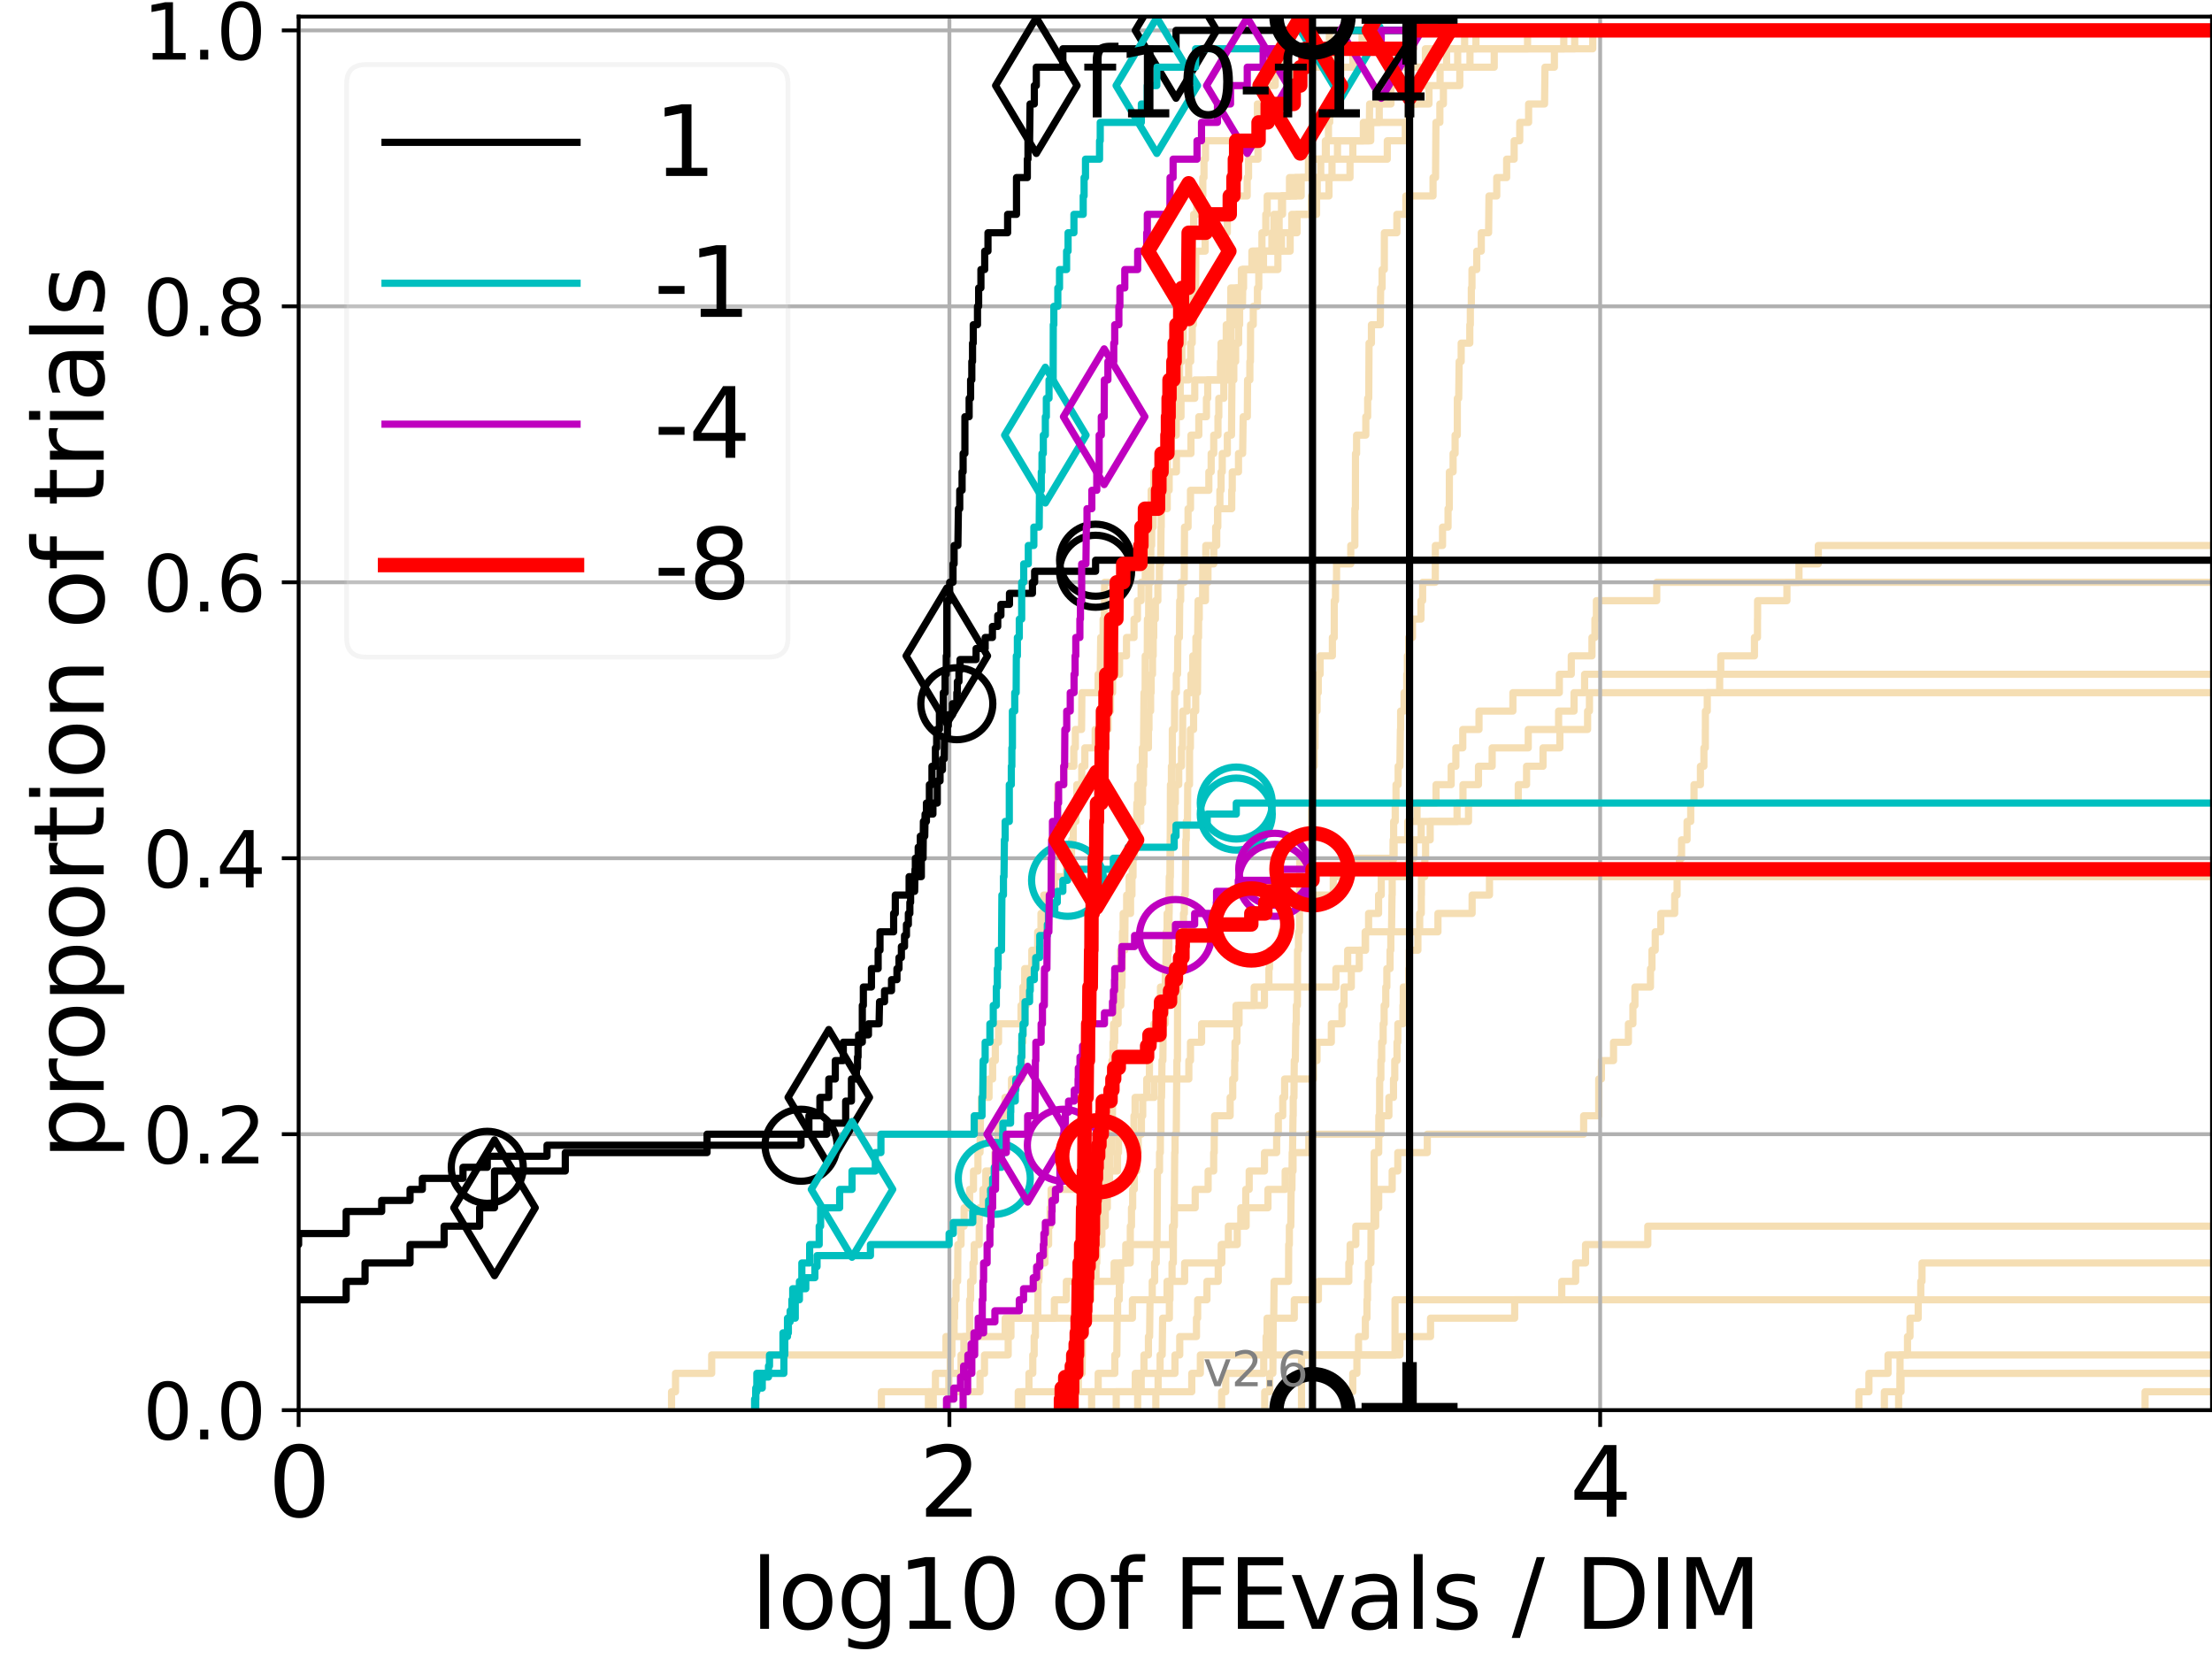 <?xml version="1.0" encoding="utf-8" standalone="no"?>
<!DOCTYPE svg PUBLIC "-//W3C//DTD SVG 1.1//EN"
  "http://www.w3.org/Graphics/SVG/1.1/DTD/svg11.dtd">
<svg xmlns:xlink="http://www.w3.org/1999/xlink" width="460.8pt" height="345.6pt" viewBox="0 0 460.8 345.6" xmlns="http://www.w3.org/2000/svg" version="1.1">
 <defs>
  <style type="text/css">*{stroke-linejoin: round; stroke-linecap: butt}</style>
 </defs>
 <g id="figure_1">
  <g id="patch_1">
   <path d="M 0 345.6 
L 460.8 345.6 
L 460.8 0 
L 0 0 
z
" style="fill: #ffffff"/>
  </g>
  <g id="axes_1">
   <g id="patch_2">
    <path d="M 62.208 293.76 
L 460.8 293.76 
L 460.8 3.456 
L 62.208 3.456 
z
" style="fill: #ffffff"/>
   </g>
   <g id="line2d_1">
    <path d="M 212.122 293.76 
L 212.122 289.928 
L 214.35 289.928 
L 214.35 286.095 
L 215.144 286.095 
L 215.144 282.263 
L 215.436 282.263 
L 215.436 278.43 
L 215.693 278.43 
L 215.693 274.598 
L 216.201 274.598 
L 216.201 270.766 
L 216.233 270.766 
L 216.233 266.933 
L 216.421 266.933 
L 216.421 263.101 
L 217.675 263.101 
L 217.675 259.268 
L 218.444 259.268 
L 218.444 255.436 
L 218.763 255.436 
L 218.763 251.604 
L 218.964 251.604 
L 218.964 247.771 
L 228.853 247.771 
L 228.853 243.939 
L 232.796 243.939 
L 232.796 240.106 
L 233.011 240.106 
L 233.011 236.274 
L 236.226 236.274 
L 236.226 232.442 
L 236.464 232.442 
L 236.464 228.609 
L 240.438 228.609 
L 240.438 224.777 
L 247.658 224.777 
L 247.658 220.944 
L 248.002 220.944 
L 248.002 217.112 
L 250.314 217.112 
L 250.314 213.28 
L 257.487 213.28 
L 257.487 209.447 
L 263.403 209.447 
L 263.403 205.615 
L 278.3 205.615 
L 278.3 201.782 
L 280.746 201.782 
L 280.746 197.95 
L 284.472 197.95 
L 284.472 194.118 
L 299.552 194.118 
L 299.552 190.285 
L 306.668 190.285 
L 306.668 186.453 
L 310.286 186.453 
L 310.286 182.621 
L 310.286 182.621 
L 310.286 182.621 
L 460.8 182.621 
" clip-path="url(#p8c2c017221)" style="fill: none; stroke: #f5deb3; stroke-width: 1.5; stroke-linecap: square"/>
   </g>
   <g id="line2d_2"/>
   <g id="line2d_3">
    <path d="M 139.897 293.76 
L 139.897 289.928 
L 140.726 289.928 
L 140.726 286.095 
L 148.26 286.095 
L 148.26 282.263 
L 197.06 282.263 
L 197.06 278.43 
L 209.395 278.43 
L 209.395 274.598 
L 235.905 274.598 
L 235.905 270.766 
L 243.118 270.766 
L 243.118 266.933 
L 246.78 266.933 
L 246.78 263.101 
L 254.524 263.101 
L 254.524 259.268 
L 255.888 259.268 
L 255.888 255.436 
L 259.594 255.436 
L 259.594 251.604 
L 264.135 251.604 
L 264.135 247.771 
L 267.726 247.771 
L 267.726 243.939 
L 269.364 243.939 
L 269.364 240.106 
L 272.65 240.106 
L 272.65 236.274 
L 287.69 236.274 
L 287.69 232.442 
L 289.331 232.442 
L 289.331 228.609 
L 290.292 228.609 
L 290.292 224.777 
L 290.552 224.777 
L 290.552 220.944 
L 291.022 220.944 
L 291.022 217.112 
L 291.2 217.112 
L 291.2 213.28 
L 292.253 213.28 
L 292.253 209.447 
L 292.331 209.447 
L 292.331 205.615 
L 293.466 205.615 
L 293.466 201.782 
L 293.571 201.782 
L 293.571 197.95 
L 295.376 197.95 
L 295.376 194.118 
L 295.748 194.118 
L 295.748 190.285 
L 296.082 190.285 
L 296.082 186.453 
L 296.111 186.453 
L 296.111 182.621 
L 296.816 182.621 
L 296.816 178.788 
L 296.978 178.788 
L 296.978 174.956 
L 297.931 174.956 
L 297.931 171.123 
L 303.53 171.123 
L 303.53 167.291 
L 304.762 167.291 
L 304.762 163.459 
L 307.996 163.459 
L 307.996 159.626 
L 310.842 159.626 
L 310.842 155.794 
L 318.36 155.794 
L 318.36 151.961 
L 324.684 151.961 
L 324.684 148.129 
L 327.902 148.129 
L 327.902 144.297 
L 330.103 144.297 
L 330.103 140.464 
L 330.103 140.464 
L 330.103 140.464 
L 460.8 140.464 
" clip-path="url(#p8c2c017221)" style="fill: none; stroke: #f5deb3; stroke-width: 1.5; stroke-linecap: square"/>
   </g>
   <g id="line2d_4">
    <path d="M 220.5 293.76 
L 220.5 289.928 
L 224.631 289.928 
L 224.631 286.095 
L 225.424 286.095 
L 225.493 278.43 
L 225.585 278.43 
L 225.585 274.598 
L 226.773 274.598 
L 226.773 270.766 
L 227.275 270.766 
L 227.275 266.933 
L 228.315 266.933 
L 228.315 263.101 
L 228.482 263.101 
L 228.482 259.268 
L 229.541 259.268 
L 229.541 255.436 
L 230.253 255.436 
L 230.253 251.604 
L 230.68 251.604 
L 230.68 247.771 
L 231.138 247.771 
L 231.138 243.939 
L 231.27 243.939 
L 231.27 240.106 
L 231.533 240.106 
L 231.533 236.274 
L 231.72 236.274 
L 231.794 224.777 
L 231.997 224.777 
L 232.071 217.112 
L 232.217 217.112 
L 232.217 213.28 
L 232.922 213.28 
L 232.922 209.447 
L 233.487 209.447 
L 233.487 205.615 
L 233.714 205.615 
L 233.818 197.95 
L 234.298 197.95 
L 234.366 190.285 
L 235.516 190.285 
L 235.516 186.453 
L 235.808 186.453 
L 235.808 182.621 
L 236.034 182.621 
L 236.034 178.788 
L 236.321 178.788 
L 236.321 174.956 
L 236.763 174.956 
L 236.826 167.291 
L 236.997 167.291 
L 236.997 163.459 
L 237.521 163.459 
L 237.521 159.626 
L 237.975 159.626 
L 237.975 155.794 
L 238.214 155.794 
L 238.318 144.297 
L 238.555 144.297 
L 238.57 136.632 
L 238.994 136.632 
L 239.037 128.967 
L 239.283 128.967 
L 239.312 121.302 
L 239.725 121.302 
L 239.739 113.637 
L 239.909 113.637 
L 239.937 105.973 
L 240.425 105.973 
L 240.425 102.14 
L 240.618 102.14 
L 240.618 98.308 
L 242.169 98.308 
L 242.169 94.475 
L 243.989 94.475 
L 243.989 90.643 
L 245.036 90.643 
L 245.036 86.811 
L 246.024 86.811 
L 246.024 82.978 
L 248.887 82.978 
L 248.887 79.146 
L 254.695 79.146 
L 254.695 75.313 
L 254.941 75.313 
L 254.941 71.481 
L 255.88 71.481 
L 255.88 67.649 
L 256.213 67.649 
L 256.213 63.816 
L 256.399 63.816 
L 256.399 59.984 
L 258.604 59.984 
L 258.604 56.151 
L 260.988 56.151 
L 260.988 52.319 
L 266.95 52.319 
L 266.95 48.487 
L 270.2 48.487 
L 270.2 44.654 
L 274.266 44.654 
L 274.266 40.822 
L 274.402 40.822 
L 274.402 36.989 
L 277.479 36.989 
L 277.479 33.157 
L 281.816 33.157 
L 281.816 29.325 
L 284.013 29.325 
L 284.013 25.492 
L 293.384 25.492 
L 293.384 21.66 
L 297.683 21.66 
L 297.683 17.827 
L 299.992 17.827 
L 299.992 13.995 
L 301.354 13.995 
L 301.354 10.163 
L 307.466 10.163 
L 307.466 6.33 
L 307.466 6.33 
L 460.8 6.33 
L 460.8 6.33 
" clip-path="url(#p8c2c017221)" style="fill: none; stroke: #f5deb3; stroke-width: 1.5; stroke-linecap: square"/>
   </g>
   <g id="line2d_5"/>
   <g id="line2d_6"/>
   <g id="line2d_7">
    <path d="M 240.782 293.76 
L 240.782 289.928 
L 241.256 289.928 
L 241.256 286.095 
L 241.67 286.095 
L 241.67 282.263 
L 242.104 282.263 
L 242.195 274.598 
L 243.606 274.598 
L 243.606 270.766 
L 243.718 270.766 
L 243.718 266.933 
L 244.16 266.933 
L 244.16 263.101 
L 244.426 263.101 
L 244.45 255.436 
L 244.607 255.436 
L 244.715 240.106 
L 244.786 240.106 
L 244.786 236.274 
L 245.036 236.274 
L 245.13 224.777 
L 245.165 224.777 
L 245.165 220.944 
L 245.283 220.944 
L 245.318 205.615 
L 245.702 205.615 
L 245.702 201.782 
L 245.817 201.782 
L 245.817 197.95 
L 246.035 197.95 
L 246.035 194.118 
L 246.545 194.118 
L 246.545 190.285 
L 246.724 190.285 
L 246.724 186.453 
L 246.913 186.453 
L 247.024 174.956 
L 247.123 174.956 
L 247.123 171.123 
L 247.375 171.123 
L 247.43 163.459 
L 247.798 163.459 
L 247.809 155.794 
L 247.981 155.794 
L 247.981 151.961 
L 248.647 151.961 
L 248.647 148.129 
L 249.093 148.129 
L 249.093 144.297 
L 249.452 144.297 
L 249.543 132.799 
L 249.685 132.799 
L 249.685 128.967 
L 249.826 128.967 
L 249.826 125.135 
L 250.521 125.135 
L 250.57 117.47 
L 251.19 117.47 
L 251.19 113.637 
L 253.469 113.637 
L 253.469 109.805 
L 253.663 109.805 
L 253.663 105.973 
L 256.591 105.973 
L 256.591 102.14 
L 256.702 102.14 
L 256.702 98.308 
L 258.002 98.308 
L 258.002 94.475 
L 258.864 94.475 
L 258.975 86.811 
L 259.838 86.811 
L 259.895 79.146 
L 260.37 79.146 
L 260.37 75.313 
L 260.489 75.313 
L 260.517 67.649 
L 261.077 67.649 
L 261.077 63.816 
L 261.949 63.816 
L 261.949 59.984 
L 262.227 59.984 
L 262.227 56.151 
L 263.206 56.151 
L 263.206 52.319 
L 264.958 52.319 
L 264.958 48.487 
L 265.381 48.487 
L 265.381 44.654 
L 266.961 44.654 
L 266.961 40.822 
L 268.625 40.822 
L 268.625 36.989 
L 273.05 36.989 
L 273.05 33.157 
L 278.623 33.157 
L 278.623 29.325 
L 285.548 29.325 
L 285.548 25.492 
L 287.318 25.492 
L 287.318 21.66 
L 289.761 21.66 
L 289.761 17.827 
L 290.236 17.827 
L 290.236 13.995 
L 296.936 13.995 
L 296.936 10.163 
L 328.038 10.163 
L 328.038 6.33 
L 328.038 6.33 
L 460.8 6.33 
L 460.8 6.33 
" clip-path="url(#p8c2c017221)" style="fill: none; stroke: #f5deb3; stroke-width: 1.5; stroke-linecap: square"/>
   </g>
   <g id="line2d_8">
    <path d="M 395.517 293.76 
L 395.517 289.928 
L 396.016 289.928 
L 396.016 286.095 
L 396.016 286.095 
L 396.016 286.095 
L 460.8 286.095 
" clip-path="url(#p8c2c017221)" style="fill: none; stroke: #f5deb3; stroke-width: 1.5; stroke-linecap: square"/>
   </g>
   <g id="line2d_9">
    <path d="M 236.997 293.76 
L 236.997 289.928 
L 237.733 289.928 
L 237.733 286.095 
L 238.304 286.095 
L 238.304 282.263 
L 239.24 282.263 
L 239.24 278.43 
L 239.483 278.43 
L 239.569 270.766 
L 240.035 270.766 
L 240.035 266.933 
L 240.535 266.933 
L 240.535 263.101 
L 240.864 263.101 
L 240.864 259.268 
L 241.027 259.268 
L 241.122 243.939 
L 241.551 243.939 
L 241.551 240.106 
L 241.723 240.106 
L 241.723 236.274 
L 241.855 236.274 
L 241.868 228.609 
L 241.973 228.609 
L 242.065 220.944 
L 242.248 220.944 
L 242.312 213.28 
L 242.699 213.28 
L 242.699 209.447 
L 243.017 209.447 
L 243.017 205.615 
L 243.169 205.615 
L 243.169 201.782 
L 243.294 201.782 
L 243.294 197.95 
L 243.494 197.95 
L 243.557 186.453 
L 243.73 186.453 
L 243.829 163.459 
L 244.025 163.459 
L 244.025 159.626 
L 244.208 159.626 
L 244.22 151.961 
L 244.667 151.961 
L 244.703 144.297 
L 245.047 144.297 
L 245.047 140.464 
L 245.306 140.464 
L 245.365 132.799 
L 245.69 132.799 
L 245.76 125.135 
L 245.955 125.135 
L 245.955 121.302 
L 246.691 121.302 
L 246.758 109.805 
L 247.495 109.805 
L 247.495 105.973 
L 248.002 105.973 
L 248.002 102.14 
L 251.826 102.14 
L 251.826 98.308 
L 252.31 98.308 
L 252.31 94.475 
L 252.841 94.475 
L 252.841 90.643 
L 253.725 90.643 
L 253.725 86.811 
L 253.901 86.811 
L 253.901 82.978 
L 254.941 82.978 
L 254.941 79.146 
L 256.051 79.146 
L 256.051 75.313 
L 256.205 75.313 
L 256.205 71.481 
L 256.471 71.481 
L 256.471 67.649 
L 257.849 67.649 
L 257.849 63.816 
L 258.574 63.816 
L 258.574 59.984 
L 259.056 59.984 
L 259.056 56.151 
L 260.795 56.151 
L 260.795 52.319 
L 266.337 52.319 
L 266.337 48.487 
L 266.463 48.487 
L 266.463 44.654 
L 267.174 44.654 
L 267.174 40.822 
L 271.058 40.822 
L 271.058 36.989 
L 275.138 36.989 
L 275.138 33.157 
L 276.1 33.157 
L 276.1 29.325 
L 276.743 29.325 
L 276.743 25.492 
L 277.004 25.492 
L 277.004 21.66 
L 278.004 21.66 
L 278.004 17.827 
L 279.28 17.827 
L 279.28 13.995 
L 281.826 13.995 
L 281.826 10.163 
L 283.741 10.163 
L 283.741 6.33 
L 283.741 6.33 
L 460.8 6.33 
L 460.8 6.33 
" clip-path="url(#p8c2c017221)" style="fill: none; stroke: #f5deb3; stroke-width: 1.5; stroke-linecap: square"/>
   </g>
   <g id="line2d_10">
    <path d="M 387.251 293.76 
L 387.251 289.928 
L 389.332 289.928 
L 389.332 286.095 
L 393.315 286.095 
L 393.315 282.263 
L 393.315 282.263 
L 393.315 282.263 
L 460.8 282.263 
" clip-path="url(#p8c2c017221)" style="fill: none; stroke: #f5deb3; stroke-width: 1.5; stroke-linecap: square"/>
   </g>
   <g id="line2d_11">
    <path d="M 446.857 293.76 
L 446.857 289.928 
L 446.857 289.928 
L 446.857 289.928 
L 460.8 289.928 
" clip-path="url(#p8c2c017221)" style="fill: none; stroke: #f5deb3; stroke-width: 1.5; stroke-linecap: square"/>
   </g>
   <g id="line2d_12">
    <path d="M 212.871 293.76 
L 212.871 289.928 
L 248.268 289.928 
L 248.268 286.095 
L 250.056 286.095 
L 250.056 282.263 
L 291.626 282.263 
L 291.626 278.43 
L 298.007 278.43 
L 298.007 274.598 
L 315.529 274.598 
L 315.529 270.766 
L 325.346 270.766 
L 325.346 266.933 
L 328.241 266.933 
L 328.241 263.101 
L 330.296 263.101 
L 330.296 259.268 
L 343.266 259.268 
L 343.266 255.436 
L 343.266 255.436 
L 343.266 255.436 
L 460.8 255.436 
" clip-path="url(#p8c2c017221)" style="fill: none; stroke: #f5deb3; stroke-width: 1.5; stroke-linecap: square"/>
   </g>
   <g id="line2d_13"/>
   <g id="line2d_14">
    <path d="M 232.526 293.76 
L 232.526 289.928 
L 236.496 289.928 
L 236.496 286.095 
L 244.762 286.095 
L 244.762 282.263 
L 245.76 282.263 
L 245.76 278.43 
L 249.247 278.43 
L 249.247 274.598 
L 249.492 274.598 
L 249.492 270.766 
L 251.429 270.766 
L 251.429 266.933 
L 253.778 266.933 
L 253.778 263.101 
L 254.404 263.101 
L 254.404 259.268 
L 257.742 259.268 
L 257.742 255.436 
L 258.477 255.436 
L 258.477 251.604 
L 259.515 251.604 
L 259.515 247.771 
L 260.229 247.771 
L 260.229 243.939 
L 263.416 243.939 
L 263.416 240.106 
L 265.95 240.106 
L 265.95 236.274 
L 266.297 236.274 
L 266.297 232.442 
L 267.218 232.442 
L 267.218 228.609 
L 267.611 228.609 
L 267.611 224.777 
L 273.611 224.777 
L 273.611 220.944 
L 274.358 220.944 
L 274.358 217.112 
L 277.341 217.112 
L 277.341 213.28 
L 279.559 213.28 
L 279.559 209.447 
L 279.988 209.447 
L 279.988 205.615 
L 281.506 205.615 
L 281.506 201.782 
L 283.164 201.782 
L 283.164 197.95 
L 284.388 197.95 
L 284.388 194.118 
L 285.103 194.118 
L 285.103 190.285 
L 287.183 190.285 
L 287.183 186.453 
L 287.74 186.453 
L 287.74 182.621 
L 293.441 182.621 
L 293.441 178.788 
L 294.53 178.788 
L 294.53 174.956 
L 296.061 174.956 
L 296.061 171.123 
L 305.917 171.123 
L 305.917 167.291 
L 316.284 167.291 
L 316.284 163.459 
L 318.011 163.459 
L 318.011 159.626 
L 321.437 159.626 
L 321.437 155.794 
L 324.951 155.794 
L 324.951 151.961 
L 330.724 151.961 
L 330.724 148.129 
L 331.114 148.129 
L 331.114 144.297 
L 331.114 144.297 
L 331.114 144.297 
L 460.8 144.297 
" clip-path="url(#p8c2c017221)" style="fill: none; stroke: #f5deb3; stroke-width: 1.5; stroke-linecap: square"/>
   </g>
   <g id="line2d_15"/>
   <g id="line2d_16"/>
   <g id="line2d_17">
    <path d="M 280.852 293.76 
L 280.852 289.928 
L 281.806 289.928 
L 281.806 286.095 
L 282.668 286.095 
L 282.668 282.263 
L 283.002 282.263 
L 283.002 278.43 
L 284.428 278.43 
L 284.428 274.598 
L 284.762 274.598 
L 284.762 270.766 
L 284.875 270.766 
L 284.875 266.933 
L 285.067 266.933 
L 285.067 263.101 
L 285.581 263.101 
L 285.617 255.436 
L 286.227 255.436 
L 286.271 240.106 
L 287.208 240.106 
L 287.239 232.442 
L 287.4 232.442 
L 287.414 224.777 
L 287.662 224.777 
L 287.662 220.944 
L 287.834 220.944 
L 287.834 217.112 
L 288.139 217.112 
L 288.139 213.28 
L 288.34 213.28 
L 288.34 209.447 
L 288.683 209.447 
L 288.683 205.615 
L 288.905 205.615 
L 288.905 201.782 
L 289.577 201.782 
L 289.577 197.95 
L 289.733 197.95 
L 289.733 194.118 
L 289.877 194.118 
L 289.98 186.453 
L 290.019 186.453 
L 290.019 182.621 
L 290.164 182.621 
L 290.205 174.956 
L 290.322 174.956 
L 290.322 171.123 
L 290.655 171.123 
L 290.655 167.291 
L 290.816 167.291 
L 290.816 163.459 
L 291.259 163.459 
L 291.259 159.626 
L 291.621 159.626 
L 291.728 151.961 
L 291.778 151.961 
L 291.778 148.129 
L 292.492 148.129 
L 292.492 144.297 
L 293.05 144.297 
L 293.05 140.464 
L 293.182 140.464 
L 293.182 136.632 
L 293.446 136.632 
L 293.446 132.799 
L 294.243 132.799 
L 294.243 128.967 
L 296.015 128.967 
L 296.015 125.135 
L 296.36 125.135 
L 296.36 121.302 
L 298.999 121.302 
L 299.01 113.637 
L 300.508 113.637 
L 300.508 109.805 
L 301.653 109.805 
L 301.653 105.973 
L 301.911 105.973 
L 301.937 98.308 
L 302.705 98.308 
L 302.705 94.475 
L 303.124 94.475 
L 303.124 90.643 
L 303.584 90.643 
L 303.593 82.978 
L 303.873 82.978 
L 303.969 75.313 
L 304.39 75.313 
L 304.39 71.481 
L 306.185 71.481 
L 306.185 67.649 
L 306.299 67.649 
L 306.299 63.816 
L 306.506 63.816 
L 306.506 59.984 
L 306.639 59.984 
L 306.639 56.151 
L 307.636 56.151 
L 307.636 52.319 
L 308.576 52.319 
L 308.576 48.487 
L 310.101 48.487 
L 310.185 40.822 
L 311.8 40.822 
L 311.8 36.989 
L 313.864 36.989 
L 313.864 33.157 
L 315.424 33.157 
L 315.424 29.325 
L 316.593 29.325 
L 316.593 25.492 
L 318.438 25.492 
L 318.438 21.66 
L 321.758 21.66 
L 321.851 13.995 
L 323.806 13.995 
L 323.806 10.163 
L 325.762 10.163 
L 325.762 6.33 
L 325.762 6.33 
L 460.8 6.33 
L 460.8 6.33 
" clip-path="url(#p8c2c017221)" style="fill: none; stroke: #f5deb3; stroke-width: 1.5; stroke-linecap: square"/>
   </g>
   <g id="line2d_18">
    <path d="M 183.607 293.76 
L 183.607 289.928 
L 204.155 289.928 
L 204.155 286.095 
L 205.088 286.095 
L 205.088 282.263 
L 210.023 282.263 
L 210.023 278.43 
L 210.6 278.43 
L 210.6 274.598 
L 219.644 274.598 
L 219.644 270.766 
L 222.14 270.766 
L 222.14 266.933 
L 232.089 266.933 
L 232.089 263.101 
L 234.519 263.101 
L 234.519 259.268 
L 244.245 259.268 
L 244.245 255.436 
L 244.619 255.436 
L 244.619 251.604 
L 248.98 251.604 
L 248.98 247.771 
L 251.675 247.771 
L 251.675 243.939 
L 252.832 243.939 
L 252.832 240.106 
L 252.949 240.106 
L 252.949 236.274 
L 253.022 236.274 
L 253.022 232.442 
L 256.262 232.442 
L 256.262 228.609 
L 256.798 228.609 
L 256.798 224.777 
L 257.199 224.777 
L 257.199 220.944 
L 257.277 220.944 
L 257.277 217.112 
L 257.673 217.112 
L 257.673 213.28 
L 258.116 213.28 
L 258.116 209.447 
L 261.269 209.447 
L 261.269 205.615 
L 264.338 205.615 
L 264.338 201.782 
L 264.461 201.782 
L 264.461 197.95 
L 266.933 197.95 
L 266.933 194.118 
L 267.949 194.118 
L 267.949 190.285 
L 268.784 190.285 
L 268.784 186.453 
L 277.745 186.453 
L 277.745 182.621 
L 280.662 182.621 
L 280.662 178.788 
L 290.419 178.788 
L 290.419 174.956 
L 293.258 174.956 
L 293.258 171.123 
L 295.196 171.123 
L 295.196 167.291 
L 299.156 167.291 
L 299.156 163.459 
L 302.307 163.459 
L 302.307 159.626 
L 303.28 159.626 
L 303.28 155.794 
L 304.721 155.794 
L 304.721 151.961 
L 308.104 151.961 
L 308.104 148.129 
L 315.161 148.129 
L 315.161 144.297 
L 324.838 144.297 
L 324.838 140.464 
L 327.324 140.464 
L 327.324 136.632 
L 331.635 136.632 
L 331.635 132.799 
L 332.255 132.799 
L 332.255 128.967 
L 332.557 128.967 
L 332.557 125.135 
L 345.129 125.135 
L 345.129 121.302 
L 345.129 121.302 
L 345.129 121.302 
L 460.8 121.302 
" clip-path="url(#p8c2c017221)" style="fill: none; stroke: #f5deb3; stroke-width: 1.5; stroke-linecap: square"/>
   </g>
   <g id="line2d_19">
    <path clip-path="url(#p8c2c017221)" style="fill: none; stroke: #f5deb3; stroke-width: 1.5; stroke-linecap: square"/>
   </g>
   <g id="line2d_20">
    <path d="M 194.41 293.76 
L 194.41 289.928 
L 197.657 289.928 
L 197.657 286.095 
L 200.204 286.095 
L 200.204 282.263 
L 200.794 282.263 
L 200.794 278.43 
L 201.991 278.43 
L 201.991 270.766 
L 202.195 270.766 
L 202.195 266.933 
L 202.697 266.933 
L 202.697 263.101 
L 202.945 263.101 
L 202.945 259.268 
L 203.965 259.268 
L 204.012 251.604 
L 204.765 251.604 
L 204.765 247.771 
L 205.362 247.771 
L 205.362 243.939 
L 207.256 243.939 
L 207.256 240.106 
L 207.89 240.106 
L 207.89 232.442 
L 209.356 232.442 
L 209.356 228.609 
L 210.714 228.609 
L 210.714 224.777 
L 212.836 224.777 
L 212.836 217.112 
L 213.082 217.112 
L 213.082 213.28 
L 213.499 213.28 
L 213.499 209.447 
L 213.808 209.447 
L 213.808 205.615 
L 214.316 205.615 
L 214.316 201.782 
L 215.821 201.782 
L 215.821 197.95 
L 216.296 197.95 
L 216.296 194.118 
L 216.855 194.118 
L 216.855 190.285 
L 217.434 190.285 
L 217.434 186.453 
L 219.306 186.453 
L 219.391 178.788 
L 219.419 178.788 
L 219.419 174.956 
L 219.7 174.956 
L 219.7 171.123 
L 220.336 171.123 
L 220.363 163.459 
L 221.621 163.459 
L 221.621 159.626 
L 223.694 159.626 
L 223.694 155.794 
L 224.009 155.794 
L 224.009 151.961 
L 225.309 151.961 
L 225.378 144.297 
L 228.75 144.297 
L 228.75 140.464 
L 229.199 140.464 
L 229.3 132.799 
L 229.8 132.799 
L 229.8 128.967 
L 230.057 128.967 
L 230.116 121.302 
L 234.536 121.302 
L 234.536 117.47 
L 238.17 117.47 
L 238.17 113.637 
L 238.629 113.637 
L 238.629 109.805 
L 240.23 109.805 
L 240.23 105.973 
L 243.156 105.973 
L 243.156 102.14 
L 243.557 102.14 
L 243.557 98.308 
L 245.071 98.308 
L 245.071 94.475 
L 248.098 94.475 
L 248.098 90.643 
L 249.735 90.643 
L 249.735 86.811 
L 251.324 86.811 
L 251.324 82.978 
L 251.59 82.978 
L 251.59 79.146 
L 254.24 79.146 
L 254.24 75.313 
L 254.369 75.313 
L 254.369 71.481 
L 255.451 71.481 
L 255.451 67.649 
L 256.487 67.649 
L 256.487 63.816 
L 257.619 63.816 
L 257.619 59.984 
L 258.894 59.984 
L 258.894 56.151 
L 266.211 56.151 
L 266.211 52.319 
L 268.763 52.319 
L 268.763 48.487 
L 269.099 48.487 
L 269.099 44.654 
L 273.187 44.654 
L 273.187 40.822 
L 276.848 40.822 
L 276.848 36.989 
L 281.231 36.989 
L 281.231 33.157 
L 289.001 33.157 
L 289.001 29.325 
L 292.746 29.325 
L 292.746 25.492 
L 293.596 25.492 
L 293.596 21.66 
L 295.008 21.66 
L 295.008 17.827 
L 296.646 17.827 
L 296.646 13.995 
L 311.273 13.995 
L 311.273 10.163 
L 331.797 10.163 
L 331.797 6.33 
L 331.797 6.33 
L 460.8 6.33 
L 460.8 6.33 
" clip-path="url(#p8c2c017221)" style="fill: none; stroke: #f5deb3; stroke-width: 1.5; stroke-linecap: square"/>
   </g>
   <g id="line2d_21"/>
   <g id="line2d_22">
    <path d="M 193.403 293.76 
L 193.403 289.928 
L 194.869 289.928 
L 194.869 286.095 
L 197.951 286.095 
L 197.951 282.263 
L 198.3 282.263 
L 198.3 278.43 
L 198.759 278.43 
L 198.759 274.598 
L 198.873 274.598 
L 198.873 270.766 
L 199.155 270.766 
L 199.155 266.933 
L 199.49 266.933 
L 199.546 259.268 
L 200.204 259.268 
L 200.204 255.436 
L 200.847 255.436 
L 200.847 251.604 
L 201.991 251.604 
L 201.991 247.771 
L 202.797 247.771 
L 202.797 243.939 
L 203.725 243.939 
L 203.725 240.106 
L 204.155 240.106 
L 204.249 232.442 
L 204.438 232.442 
L 204.438 228.609 
L 206.037 228.609 
L 206.037 224.777 
L 206.783 224.777 
L 206.783 220.944 
L 207.342 220.944 
L 207.342 217.112 
L 208.015 217.112 
L 208.015 213.28 
L 212.695 213.28 
L 212.695 209.447 
L 213.082 209.447 
L 213.082 205.615 
L 213.465 205.615 
L 213.465 201.782 
L 214.947 201.782 
L 214.947 197.95 
L 216.17 197.95 
L 216.17 194.118 
L 217.705 194.118 
L 217.705 190.285 
L 218.414 190.285 
L 218.414 186.453 
L 219.644 186.453 
L 219.644 182.621 
L 222.166 182.621 
L 222.166 178.788 
L 223.226 178.788 
L 223.226 174.956 
L 223.571 174.956 
L 223.571 171.123 
L 224.13 171.123 
L 224.13 167.291 
L 224.322 167.291 
L 224.322 163.459 
L 225.355 163.459 
L 225.355 159.626 
L 225.994 159.626 
L 225.994 155.794 
L 228.148 155.794 
L 228.148 151.961 
L 230.852 151.961 
L 230.852 148.129 
L 231.346 148.129 
L 231.346 144.297 
L 231.776 144.297 
L 231.776 140.464 
L 233.223 140.464 
L 233.223 136.632 
L 234.671 136.632 
L 234.671 132.799 
L 236.242 132.799 
L 236.242 128.967 
L 236.95 128.967 
L 236.95 125.135 
L 237.718 125.135 
L 237.718 121.302 
L 238.57 121.302 
L 238.673 109.805 
L 239.34 109.805 
L 239.34 105.973 
L 239.81 105.973 
L 239.81 102.14 
L 240.369 102.14 
L 240.369 98.308 
L 242.852 98.308 
L 242.865 90.643 
L 244.655 90.643 
L 244.655 86.811 
L 245.528 86.811 
L 245.528 82.978 
L 245.863 82.978 
L 245.863 79.146 
L 247.615 79.146 
L 247.615 75.313 
L 248.045 75.313 
L 248.045 71.481 
L 248.363 71.481 
L 248.363 67.649 
L 248.595 67.649 
L 248.595 63.816 
L 248.772 63.816 
L 248.772 59.984 
L 249.062 59.984 
L 249.104 52.319 
L 251.056 52.319 
L 251.056 48.487 
L 255.675 48.487 
L 255.675 44.654 
L 256.487 44.654 
L 256.487 40.822 
L 259.81 40.822 
L 259.81 36.989 
L 260.094 36.989 
L 260.094 33.157 
L 262.062 33.157 
L 262.062 29.325 
L 262.568 29.325 
L 262.568 25.492 
L 263.441 25.492 
L 263.441 21.66 
L 268.684 21.66 
L 268.684 17.827 
L 269.135 17.827 
L 269.135 13.995 
L 278.231 13.995 
L 278.231 10.163 
L 284.78 10.163 
L 284.78 6.33 
L 284.78 6.33 
L 460.8 6.33 
L 460.8 6.33 
" clip-path="url(#p8c2c017221)" style="fill: none; stroke: #f5deb3; stroke-width: 1.5; stroke-linecap: square"/>
   </g>
   <g id="line2d_23">
    <path d="M 392.55 293.76 
L 392.55 289.928 
L 395.785 289.928 
L 395.785 286.095 
L 395.811 286.095 
L 395.811 282.263 
L 397.368 282.263 
L 397.368 278.43 
L 397.887 278.43 
L 397.887 274.598 
L 399.597 274.598 
L 399.597 270.766 
L 400.132 270.766 
L 400.132 266.933 
L 400.39 266.933 
L 400.39 263.101 
L 400.39 263.101 
L 400.39 263.101 
L 460.8 263.101 
" clip-path="url(#p8c2c017221)" style="fill: none; stroke: #f5deb3; stroke-width: 1.5; stroke-linecap: square"/>
   </g>
   <g id="line2d_24">
    <path d="M 227.404 293.76 
L 227.404 289.928 
L 228.771 289.928 
L 228.771 286.095 
L 232.236 286.095 
L 232.236 282.263 
L 232.653 282.263 
L 232.725 274.598 
L 232.814 274.598 
L 232.814 270.766 
L 233.17 270.766 
L 233.17 266.933 
L 233.452 266.933 
L 233.452 263.101 
L 235.45 263.101 
L 235.467 255.436 
L 235.711 255.436 
L 235.711 251.604 
L 235.954 251.604 
L 235.954 247.771 
L 236.29 247.771 
L 236.29 243.939 
L 236.81 243.939 
L 236.81 240.106 
L 237.106 240.106 
L 237.106 236.274 
L 237.779 236.274 
L 237.779 232.442 
L 238.05 232.442 
L 238.05 228.609 
L 238.892 228.609 
L 238.892 224.777 
L 239.44 224.777 
L 239.483 217.112 
L 240.383 217.112 
L 240.383 213.28 
L 241.243 213.28 
L 241.243 209.447 
L 241.749 209.447 
L 241.749 205.615 
L 242.75 205.615 
L 242.75 201.782 
L 242.878 201.782 
L 242.941 194.118 
L 243.131 194.118 
L 243.131 190.285 
L 243.507 190.285 
L 243.582 182.621 
L 243.78 182.621 
L 243.829 174.956 
L 244.208 174.956 
L 244.208 171.123 
L 244.679 171.123 
L 244.679 167.291 
L 244.846 167.291 
L 244.846 163.459 
L 245.551 163.459 
L 245.551 159.626 
L 246.126 159.626 
L 246.126 155.794 
L 246.342 155.794 
L 246.387 148.129 
L 247.277 148.129 
L 247.277 144.297 
L 248.109 144.297 
L 248.109 140.464 
L 248.479 140.464 
L 248.479 136.632 
L 249.134 136.632 
L 249.134 132.799 
L 249.492 132.799 
L 249.584 125.135 
L 251.123 125.135 
L 251.123 121.302 
L 251.638 121.302 
L 251.638 117.47 
L 252.85 117.47 
L 252.85 113.637 
L 253.246 113.637 
L 253.246 109.805 
L 253.655 109.805 
L 253.655 105.973 
L 254.127 105.973 
L 254.127 102.14 
L 254.369 102.14 
L 254.369 98.308 
L 254.618 98.308 
L 254.618 94.475 
L 255.675 94.475 
L 255.675 90.643 
L 256.543 90.643 
L 256.639 79.146 
L 257.027 79.146 
L 257.027 75.313 
L 257.417 75.313 
L 257.417 71.481 
L 258.04 71.481 
L 258.04 67.649 
L 258.237 67.649 
L 258.237 63.816 
L 258.835 63.816 
L 258.908 56.151 
L 261.915 56.151 
L 261.915 52.319 
L 262.885 52.319 
L 262.885 48.487 
L 263.687 48.487 
L 263.687 44.654 
L 263.98 44.654 
L 263.98 40.822 
L 269.912 40.822 
L 269.912 36.989 
L 272.571 36.989 
L 272.571 33.157 
L 276.289 33.157 
L 276.289 29.325 
L 285.221 29.325 
L 285.32 21.66 
L 287.806 21.66 
L 287.806 17.827 
L 290.101 17.827 
L 290.101 13.995 
L 303.661 13.995 
L 303.661 10.163 
L 305.108 10.163 
L 305.108 6.33 
L 305.108 6.33 
L 460.8 6.33 
L 460.8 6.33 
" clip-path="url(#p8c2c017221)" style="fill: none; stroke: #f5deb3; stroke-width: 1.5; stroke-linecap: square"/>
   </g>
   <g id="line2d_25"/>
   <g id="line2d_26">
    <path d="M 263.46 293.76 
L 263.46 289.928 
L 264.51 289.928 
L 264.51 286.095 
L 265.161 286.095 
L 265.245 274.598 
L 265.34 274.598 
L 265.423 266.933 
L 268.434 266.933 
L 268.455 259.268 
L 268.599 259.268 
L 268.599 255.436 
L 268.895 255.436 
L 268.968 247.771 
L 269.13 247.771 
L 269.187 240.106 
L 269.255 240.106 
L 269.359 232.442 
L 269.4 232.442 
L 269.4 228.609 
L 269.555 228.609 
L 269.621 220.944 
L 269.836 220.944 
L 269.943 213.28 
L 270.044 213.28 
L 270.044 209.447 
L 270.271 209.447 
L 270.301 197.95 
L 270.486 197.95 
L 270.486 194.118 
L 270.694 194.118 
L 270.758 178.788 
L 273.209 178.788 
L 273.241 167.291 
L 273.444 167.291 
L 273.489 159.626 
L 273.776 159.626 
L 273.776 155.794 
L 273.927 155.794 
L 273.971 148.129 
L 274.362 148.129 
L 274.362 144.297 
L 274.619 144.297 
L 274.619 140.464 
L 275.006 140.464 
L 275.006 136.632 
L 277.561 136.632 
L 277.561 132.799 
L 277.946 132.799 
L 277.954 125.135 
L 278.212 125.135 
L 278.212 121.302 
L 278.426 121.302 
L 278.426 117.47 
L 281.39 117.47 
L 281.39 113.637 
L 282.24 113.637 
L 282.244 105.973 
L 282.354 105.973 
L 282.377 94.475 
L 282.602 94.475 
L 282.602 90.643 
L 284.524 90.643 
L 284.524 86.811 
L 284.911 86.811 
L 284.911 82.978 
L 285.133 82.978 
L 285.197 71.481 
L 285.694 71.481 
L 285.694 67.649 
L 287.542 67.649 
L 287.612 59.984 
L 287.916 59.984 
L 287.916 56.151 
L 288.378 56.151 
L 288.389 48.487 
L 290.992 48.487 
L 290.992 44.654 
L 292.865 44.654 
L 292.865 40.822 
L 298.528 40.822 
L 298.528 36.989 
L 299.052 36.989 
L 299.133 25.492 
L 299.95 25.492 
L 299.95 21.66 
L 300.689 21.66 
L 300.689 17.827 
L 304.106 17.827 
L 304.106 13.995 
L 306.223 13.995 
L 306.223 10.163 
L 318.217 10.163 
L 318.217 6.33 
L 318.217 6.33 
L 460.8 6.33 
L 460.8 6.33 
" clip-path="url(#p8c2c017221)" style="fill: none; stroke: #f5deb3; stroke-width: 1.5; stroke-linecap: square"/>
   </g>
   <g id="line2d_27">
    <path d="M 254.49 293.76 
L 254.49 289.928 
L 255.343 289.928 
L 255.343 286.095 
L 263.257 286.095 
L 263.257 282.263 
L 263.749 282.263 
L 263.749 278.43 
L 263.955 278.43 
L 263.955 274.598 
L 269.621 274.598 
L 269.621 270.766 
L 274.645 270.766 
L 274.645 266.933 
L 280.984 266.933 
L 280.984 263.101 
L 281.255 263.101 
L 281.255 259.268 
L 282.443 259.268 
L 282.443 255.436 
L 286.581 255.436 
L 286.581 251.604 
L 287.205 251.604 
L 287.205 247.771 
L 290.016 247.771 
L 290.016 243.939 
L 291.188 243.939 
L 291.188 240.106 
L 297.335 240.106 
L 297.335 236.274 
L 329.901 236.274 
L 329.901 232.442 
L 333.044 232.442 
L 333.044 228.609 
L 333.044 228.609 
L 333.044 224.777 
L 333.605 224.777 
L 333.605 220.944 
L 336.127 220.944 
L 336.127 217.112 
L 339.228 217.112 
L 339.228 213.28 
L 340.164 213.28 
L 340.164 209.447 
L 340.586 209.447 
L 340.586 205.615 
L 343.824 205.615 
L 343.824 201.782 
L 344.135 201.782 
L 344.135 197.95 
L 344.813 197.95 
L 344.813 194.118 
L 345.968 194.118 
L 345.968 190.285 
L 348.867 190.285 
L 348.867 186.453 
L 349.371 186.453 
L 349.371 182.621 
L 349.865 182.621 
L 349.865 178.788 
L 350.301 178.788 
L 350.301 174.956 
L 351.447 174.956 
L 351.447 171.123 
L 352.21 171.123 
L 352.21 167.291 
L 352.895 167.291 
L 352.895 163.459 
L 354.231 163.459 
L 354.231 159.626 
L 354.955 159.626 
L 354.955 155.794 
L 355.252 155.794 
L 355.252 151.961 
L 355.264 151.961 
L 355.264 148.129 
L 355.654 148.129 
L 355.654 144.297 
L 358.238 144.297 
L 358.238 140.464 
L 358.469 140.464 
L 358.469 136.632 
L 365.483 136.632 
L 365.483 132.799 
L 366.114 132.799 
L 366.114 128.967 
L 366.138 128.967 
L 366.138 125.135 
L 372.25 125.135 
L 372.25 121.302 
L 374.758 121.302 
L 374.758 117.47 
L 378.787 117.47 
L 378.787 113.637 
L 378.787 113.637 
L 378.787 113.637 
L 460.8 113.637 
" clip-path="url(#p8c2c017221)" style="fill: none; stroke: #f5deb3; stroke-width: 1.5; stroke-linecap: square"/>
   </g>
   <g id="line2d_28">
    <path d="M 222.701 293.76 
L 222.701 289.928 
L 223.002 289.928 
L 223.002 286.095 
L 223.767 286.095 
L 223.767 282.263 
L 225.03 282.263 
L 225.03 278.43 
L 225.239 278.43 
L 225.239 274.598 
L 225.539 274.598 
L 225.539 270.766 
L 226.553 270.766 
L 226.553 266.933 
L 227.725 266.933 
L 227.831 259.268 
L 228.75 259.268 
L 228.75 255.436 
L 229.118 255.436 
L 229.118 251.604 
L 229.28 251.604 
L 229.28 247.771 
L 230.018 247.771 
L 230.018 243.939 
L 230.68 243.939 
L 230.68 240.106 
L 230.795 240.106 
L 230.795 236.274 
L 231.024 236.274 
L 231.024 232.442 
L 231.138 232.442 
L 231.138 228.609 
L 231.421 228.609 
L 231.421 224.777 
L 231.645 224.777 
L 231.645 220.944 
L 231.85 220.944 
L 231.85 217.112 
L 231.979 217.112 
L 231.979 213.28 
L 232.454 213.28 
L 232.454 209.447 
L 232.599 209.447 
L 232.707 201.782 
L 233.434 201.782 
L 233.434 197.95 
L 233.835 197.95 
L 233.835 194.118 
L 233.973 194.118 
L 233.973 190.285 
L 234.704 190.285 
L 234.704 186.453 
L 235.22 186.453 
L 235.22 182.621 
L 235.857 182.621 
L 235.857 178.788 
L 236.162 178.788 
L 236.162 174.956 
L 236.794 174.956 
L 236.794 171.123 
L 237.642 171.123 
L 237.642 167.291 
L 238.02 167.291 
L 238.02 163.459 
L 238.199 163.459 
L 238.199 159.626 
L 238.333 159.626 
L 238.333 155.794 
L 239.24 155.794 
L 239.24 151.961 
L 239.355 151.961 
L 239.355 148.129 
L 239.697 148.129 
L 239.697 144.297 
L 239.81 144.297 
L 239.81 140.464 
L 240.091 140.464 
L 240.091 136.632 
L 240.23 136.632 
L 240.23 132.799 
L 240.342 132.799 
L 240.342 128.967 
L 240.686 128.967 
L 240.686 125.135 
L 241.202 125.135 
L 241.202 121.302 
L 241.524 121.302 
L 241.524 117.47 
L 241.789 117.47 
L 241.868 109.805 
L 241.908 109.805 
L 241.921 102.14 
L 242.442 102.14 
L 242.442 98.308 
L 243.156 98.308 
L 243.156 94.475 
L 243.903 94.475 
L 243.903 90.643 
L 244.123 90.643 
L 244.123 86.811 
L 244.643 86.811 
L 244.643 82.978 
L 244.81 82.978 
L 244.81 79.146 
L 245.725 79.146 
L 245.725 75.313 
L 246.206 75.313 
L 246.206 71.481 
L 246.489 71.481 
L 246.489 67.649 
L 246.713 67.649 
L 246.713 63.816 
L 247.55 63.816 
L 247.55 59.984 
L 247.798 59.984 
L 247.798 56.151 
L 248.077 56.151 
L 248.077 52.319 
L 248.427 52.319 
L 248.427 48.487 
L 248.657 48.487 
L 248.657 44.654 
L 249.309 44.654 
L 249.309 40.822 
L 250.57 40.822 
L 250.57 36.989 
L 250.814 36.989 
L 250.814 33.157 
L 251.132 33.157 
L 251.132 29.325 
L 261.425 29.325 
L 261.425 25.492 
L 261.942 25.492 
L 261.942 21.66 
L 263.912 21.66 
L 263.912 17.827 
L 265.652 17.827 
L 265.652 13.995 
L 267.362 13.995 
L 267.362 10.163 
L 276.932 10.163 
L 276.932 6.33 
L 276.932 6.33 
L 460.8 6.33 
L 460.8 6.33 
" clip-path="url(#p8c2c017221)" style="fill: none; stroke: #f5deb3; stroke-width: 1.5; stroke-linecap: square"/>
   </g>
   <g id="line2d_29">
    <path d="M 271.126 293.76 
L 271.126 289.928 
L 271.126 289.928 
L 271.126 286.095 
L 271.126 286.095 
L 271.126 282.263 
L 290.608 282.263 
L 290.608 278.43 
L 290.608 278.43 
L 290.608 274.598 
L 290.608 274.598 
L 290.608 270.766 
L 290.608 270.766 
L 290.608 270.766 
L 460.8 270.766 
" clip-path="url(#p8c2c017221)" style="fill: none; stroke: #f5deb3; stroke-width: 1.5; stroke-linecap: square"/>
   </g>
   <g id="line2d_30"/>
   <g id="matplotlib.axis_1">
    <g id="xtick_1">
     <g id="line2d_31">
      <path d="M 62.208 293.76 
L 62.208 3.456 
" clip-path="url(#p8c2c017221)" style="fill: none; stroke: #b0b0b0; stroke-width: 0.8; stroke-linecap: square"/>
     </g>
     <g id="line2d_32">
      <defs>
       <path id="m587f361db5" d="M 0 0 
L 0 3.5 
" style="stroke: #000000; stroke-width: 0.8"/>
      </defs>
      <g>
       <use xlink:href="#m587f361db5" x="62.208" y="293.76" style="stroke: #000000; stroke-width: 0.8"/>
      </g>
     </g>
     <g id="text_1">
      <!-- 0 -->
      <g transform="translate(55.846 315.957)scale(0.2 -0.2)">
       <defs>
        <path id="DejaVuSans-30" d="M 2034 4250 
Q 1547 4250 1301 3770 
Q 1056 3291 1056 2328 
Q 1056 1369 1301 889 
Q 1547 409 2034 409 
Q 2525 409 2770 889 
Q 3016 1369 3016 2328 
Q 3016 3291 2770 3770 
Q 2525 4250 2034 4250 
z
M 2034 4750 
Q 2819 4750 3233 4129 
Q 3647 3509 3647 2328 
Q 3647 1150 3233 529 
Q 2819 -91 2034 -91 
Q 1250 -91 836 529 
Q 422 1150 422 2328 
Q 422 3509 836 4129 
Q 1250 4750 2034 4750 
z
" transform="scale(0.016)"/>
       </defs>
       <use xlink:href="#DejaVuSans-30"/>
      </g>
     </g>
    </g>
    <g id="xtick_2">
     <g id="line2d_33">
      <path d="M 197.775 293.76 
L 197.775 3.456 
" clip-path="url(#p8c2c017221)" style="fill: none; stroke: #b0b0b0; stroke-width: 0.8; stroke-linecap: square"/>
     </g>
     <g id="line2d_34">
      <g>
       <use xlink:href="#m587f361db5" x="197.775" y="293.76" style="stroke: #000000; stroke-width: 0.8"/>
      </g>
     </g>
     <g id="text_2">
      <!-- 2 -->
      <g transform="translate(191.412 315.957)scale(0.2 -0.2)">
       <defs>
        <path id="DejaVuSans-32" d="M 1228 531 
L 3431 531 
L 3431 0 
L 469 0 
L 469 531 
Q 828 903 1448 1529 
Q 2069 2156 2228 2338 
Q 2531 2678 2651 2914 
Q 2772 3150 2772 3378 
Q 2772 3750 2511 3984 
Q 2250 4219 1831 4219 
Q 1534 4219 1204 4116 
Q 875 4013 500 3803 
L 500 4441 
Q 881 4594 1212 4672 
Q 1544 4750 1819 4750 
Q 2544 4750 2975 4387 
Q 3406 4025 3406 3419 
Q 3406 3131 3298 2873 
Q 3191 2616 2906 2266 
Q 2828 2175 2409 1742 
Q 1991 1309 1228 531 
z
" transform="scale(0.016)"/>
       </defs>
       <use xlink:href="#DejaVuSans-32"/>
      </g>
     </g>
    </g>
    <g id="xtick_3">
     <g id="line2d_35">
      <path d="M 333.342 293.76 
L 333.342 3.456 
" clip-path="url(#p8c2c017221)" style="fill: none; stroke: #b0b0b0; stroke-width: 0.8; stroke-linecap: square"/>
     </g>
     <g id="line2d_36">
      <g>
       <use xlink:href="#m587f361db5" x="333.342" y="293.76" style="stroke: #000000; stroke-width: 0.8"/>
      </g>
     </g>
     <g id="text_3">
      <!-- 4 -->
      <g transform="translate(326.979 315.957)scale(0.2 -0.2)">
       <defs>
        <path id="DejaVuSans-34" d="M 2419 4116 
L 825 1625 
L 2419 1625 
L 2419 4116 
z
M 2253 4666 
L 3047 4666 
L 3047 1625 
L 3713 1625 
L 3713 1100 
L 3047 1100 
L 3047 0 
L 2419 0 
L 2419 1100 
L 313 1100 
L 313 1709 
L 2253 4666 
z
" transform="scale(0.016)"/>
       </defs>
       <use xlink:href="#DejaVuSans-34"/>
      </g>
     </g>
    </g>
    <g id="text_4">
     <!-- log10 of FEvals / DIM -->
     <g transform="translate(156.431 339.313)scale(0.2 -0.2)">
      <defs>
       <path id="DejaVuSans-6c" d="M 603 4863 
L 1178 4863 
L 1178 0 
L 603 0 
L 603 4863 
z
" transform="scale(0.016)"/>
       <path id="DejaVuSans-6f" d="M 1959 3097 
Q 1497 3097 1228 2736 
Q 959 2375 959 1747 
Q 959 1119 1226 758 
Q 1494 397 1959 397 
Q 2419 397 2687 759 
Q 2956 1122 2956 1747 
Q 2956 2369 2687 2733 
Q 2419 3097 1959 3097 
z
M 1959 3584 
Q 2709 3584 3137 3096 
Q 3566 2609 3566 1747 
Q 3566 888 3137 398 
Q 2709 -91 1959 -91 
Q 1206 -91 779 398 
Q 353 888 353 1747 
Q 353 2609 779 3096 
Q 1206 3584 1959 3584 
z
" transform="scale(0.016)"/>
       <path id="DejaVuSans-67" d="M 2906 1791 
Q 2906 2416 2648 2759 
Q 2391 3103 1925 3103 
Q 1463 3103 1205 2759 
Q 947 2416 947 1791 
Q 947 1169 1205 825 
Q 1463 481 1925 481 
Q 2391 481 2648 825 
Q 2906 1169 2906 1791 
z
M 3481 434 
Q 3481 -459 3084 -895 
Q 2688 -1331 1869 -1331 
Q 1566 -1331 1297 -1286 
Q 1028 -1241 775 -1147 
L 775 -588 
Q 1028 -725 1275 -790 
Q 1522 -856 1778 -856 
Q 2344 -856 2625 -561 
Q 2906 -266 2906 331 
L 2906 616 
Q 2728 306 2450 153 
Q 2172 0 1784 0 
Q 1141 0 747 490 
Q 353 981 353 1791 
Q 353 2603 747 3093 
Q 1141 3584 1784 3584 
Q 2172 3584 2450 3431 
Q 2728 3278 2906 2969 
L 2906 3500 
L 3481 3500 
L 3481 434 
z
" transform="scale(0.016)"/>
       <path id="DejaVuSans-31" d="M 794 531 
L 1825 531 
L 1825 4091 
L 703 3866 
L 703 4441 
L 1819 4666 
L 2450 4666 
L 2450 531 
L 3481 531 
L 3481 0 
L 794 0 
L 794 531 
z
" transform="scale(0.016)"/>
       <path id="DejaVuSans-20" transform="scale(0.016)"/>
       <path id="DejaVuSans-66" d="M 2375 4863 
L 2375 4384 
L 1825 4384 
Q 1516 4384 1395 4259 
Q 1275 4134 1275 3809 
L 1275 3500 
L 2222 3500 
L 2222 3053 
L 1275 3053 
L 1275 0 
L 697 0 
L 697 3053 
L 147 3053 
L 147 3500 
L 697 3500 
L 697 3744 
Q 697 4328 969 4595 
Q 1241 4863 1831 4863 
L 2375 4863 
z
" transform="scale(0.016)"/>
       <path id="DejaVuSans-46" d="M 628 4666 
L 3309 4666 
L 3309 4134 
L 1259 4134 
L 1259 2759 
L 3109 2759 
L 3109 2228 
L 1259 2228 
L 1259 0 
L 628 0 
L 628 4666 
z
" transform="scale(0.016)"/>
       <path id="DejaVuSans-45" d="M 628 4666 
L 3578 4666 
L 3578 4134 
L 1259 4134 
L 1259 2753 
L 3481 2753 
L 3481 2222 
L 1259 2222 
L 1259 531 
L 3634 531 
L 3634 0 
L 628 0 
L 628 4666 
z
" transform="scale(0.016)"/>
       <path id="DejaVuSans-76" d="M 191 3500 
L 800 3500 
L 1894 563 
L 2988 3500 
L 3597 3500 
L 2284 0 
L 1503 0 
L 191 3500 
z
" transform="scale(0.016)"/>
       <path id="DejaVuSans-61" d="M 2194 1759 
Q 1497 1759 1228 1600 
Q 959 1441 959 1056 
Q 959 750 1161 570 
Q 1363 391 1709 391 
Q 2188 391 2477 730 
Q 2766 1069 2766 1631 
L 2766 1759 
L 2194 1759 
z
M 3341 1997 
L 3341 0 
L 2766 0 
L 2766 531 
Q 2569 213 2275 61 
Q 1981 -91 1556 -91 
Q 1019 -91 701 211 
Q 384 513 384 1019 
Q 384 1609 779 1909 
Q 1175 2209 1959 2209 
L 2766 2209 
L 2766 2266 
Q 2766 2663 2505 2880 
Q 2244 3097 1772 3097 
Q 1472 3097 1187 3025 
Q 903 2953 641 2809 
L 641 3341 
Q 956 3463 1253 3523 
Q 1550 3584 1831 3584 
Q 2591 3584 2966 3190 
Q 3341 2797 3341 1997 
z
" transform="scale(0.016)"/>
       <path id="DejaVuSans-73" d="M 2834 3397 
L 2834 2853 
Q 2591 2978 2328 3040 
Q 2066 3103 1784 3103 
Q 1356 3103 1142 2972 
Q 928 2841 928 2578 
Q 928 2378 1081 2264 
Q 1234 2150 1697 2047 
L 1894 2003 
Q 2506 1872 2764 1633 
Q 3022 1394 3022 966 
Q 3022 478 2636 193 
Q 2250 -91 1575 -91 
Q 1294 -91 989 -36 
Q 684 19 347 128 
L 347 722 
Q 666 556 975 473 
Q 1284 391 1588 391 
Q 1994 391 2212 530 
Q 2431 669 2431 922 
Q 2431 1156 2273 1281 
Q 2116 1406 1581 1522 
L 1381 1569 
Q 847 1681 609 1914 
Q 372 2147 372 2553 
Q 372 3047 722 3315 
Q 1072 3584 1716 3584 
Q 2034 3584 2315 3537 
Q 2597 3491 2834 3397 
z
" transform="scale(0.016)"/>
       <path id="DejaVuSans-2f" d="M 1625 4666 
L 2156 4666 
L 531 -594 
L 0 -594 
L 1625 4666 
z
" transform="scale(0.016)"/>
       <path id="DejaVuSans-44" d="M 1259 4147 
L 1259 519 
L 2022 519 
Q 2988 519 3436 956 
Q 3884 1394 3884 2338 
Q 3884 3275 3436 3711 
Q 2988 4147 2022 4147 
L 1259 4147 
z
M 628 4666 
L 1925 4666 
Q 3281 4666 3915 4102 
Q 4550 3538 4550 2338 
Q 4550 1131 3912 565 
Q 3275 0 1925 0 
L 628 0 
L 628 4666 
z
" transform="scale(0.016)"/>
       <path id="DejaVuSans-49" d="M 628 4666 
L 1259 4666 
L 1259 0 
L 628 0 
L 628 4666 
z
" transform="scale(0.016)"/>
       <path id="DejaVuSans-4d" d="M 628 4666 
L 1569 4666 
L 2759 1491 
L 3956 4666 
L 4897 4666 
L 4897 0 
L 4281 0 
L 4281 4097 
L 3078 897 
L 2444 897 
L 1241 4097 
L 1241 0 
L 628 0 
L 628 4666 
z
" transform="scale(0.016)"/>
      </defs>
      <use xlink:href="#DejaVuSans-6c"/>
      <use xlink:href="#DejaVuSans-6f" x="27.783"/>
      <use xlink:href="#DejaVuSans-67" x="88.965"/>
      <use xlink:href="#DejaVuSans-31" x="152.441"/>
      <use xlink:href="#DejaVuSans-30" x="216.064"/>
      <use xlink:href="#DejaVuSans-20" x="279.688"/>
      <use xlink:href="#DejaVuSans-6f" x="311.475"/>
      <use xlink:href="#DejaVuSans-66" x="372.656"/>
      <use xlink:href="#DejaVuSans-20" x="407.861"/>
      <use xlink:href="#DejaVuSans-46" x="439.648"/>
      <use xlink:href="#DejaVuSans-45" x="497.168"/>
      <use xlink:href="#DejaVuSans-76" x="560.352"/>
      <use xlink:href="#DejaVuSans-61" x="619.531"/>
      <use xlink:href="#DejaVuSans-6c" x="680.811"/>
      <use xlink:href="#DejaVuSans-73" x="708.594"/>
      <use xlink:href="#DejaVuSans-20" x="760.693"/>
      <use xlink:href="#DejaVuSans-2f" x="792.48"/>
      <use xlink:href="#DejaVuSans-20" x="826.172"/>
      <use xlink:href="#DejaVuSans-44" x="857.959"/>
      <use xlink:href="#DejaVuSans-49" x="934.961"/>
      <use xlink:href="#DejaVuSans-4d" x="964.453"/>
     </g>
    </g>
   </g>
   <g id="matplotlib.axis_2">
    <g id="ytick_1">
     <g id="line2d_37">
      <path d="M 62.208 293.76 
L 460.8 293.76 
" clip-path="url(#p8c2c017221)" style="fill: none; stroke: #b0b0b0; stroke-width: 0.8; stroke-linecap: square"/>
     </g>
     <g id="line2d_38">
      <defs>
       <path id="m4e68705263" d="M 0 0 
L -3.5 0 
" style="stroke: #000000; stroke-width: 0.8"/>
      </defs>
      <g>
       <use xlink:href="#m4e68705263" x="62.208" y="293.76" style="stroke: #000000; stroke-width: 0.8"/>
      </g>
     </g>
     <g id="text_5">
      <!-- 0.0 -->
      <g transform="translate(29.763 299.839)scale(0.16 -0.16)">
       <defs>
        <path id="DejaVuSans-2e" d="M 684 794 
L 1344 794 
L 1344 0 
L 684 0 
L 684 794 
z
" transform="scale(0.016)"/>
       </defs>
       <use xlink:href="#DejaVuSans-30"/>
       <use xlink:href="#DejaVuSans-2e" x="63.623"/>
       <use xlink:href="#DejaVuSans-30" x="95.41"/>
      </g>
     </g>
    </g>
    <g id="ytick_2">
     <g id="line2d_39">
      <path d="M 62.208 236.274 
L 460.8 236.274 
" clip-path="url(#p8c2c017221)" style="fill: none; stroke: #b0b0b0; stroke-width: 0.8; stroke-linecap: square"/>
     </g>
     <g id="line2d_40">
      <g>
       <use xlink:href="#m4e68705263" x="62.208" y="236.274" style="stroke: #000000; stroke-width: 0.8"/>
      </g>
     </g>
     <g id="text_6">
      <!-- 0.2 -->
      <g transform="translate(29.763 242.353)scale(0.16 -0.16)">
       <use xlink:href="#DejaVuSans-30"/>
       <use xlink:href="#DejaVuSans-2e" x="63.623"/>
       <use xlink:href="#DejaVuSans-32" x="95.41"/>
      </g>
     </g>
    </g>
    <g id="ytick_3">
     <g id="line2d_41">
      <path d="M 62.208 178.788 
L 460.8 178.788 
" clip-path="url(#p8c2c017221)" style="fill: none; stroke: #b0b0b0; stroke-width: 0.8; stroke-linecap: square"/>
     </g>
     <g id="line2d_42">
      <g>
       <use xlink:href="#m4e68705263" x="62.208" y="178.788" style="stroke: #000000; stroke-width: 0.8"/>
      </g>
     </g>
     <g id="text_7">
      <!-- 0.4 -->
      <g transform="translate(29.763 184.867)scale(0.16 -0.16)">
       <use xlink:href="#DejaVuSans-30"/>
       <use xlink:href="#DejaVuSans-2e" x="63.623"/>
       <use xlink:href="#DejaVuSans-34" x="95.41"/>
      </g>
     </g>
    </g>
    <g id="ytick_4">
     <g id="line2d_43">
      <path d="M 62.208 121.302 
L 460.8 121.302 
" clip-path="url(#p8c2c017221)" style="fill: none; stroke: #b0b0b0; stroke-width: 0.8; stroke-linecap: square"/>
     </g>
     <g id="line2d_44">
      <g>
       <use xlink:href="#m4e68705263" x="62.208" y="121.302" style="stroke: #000000; stroke-width: 0.8"/>
      </g>
     </g>
     <g id="text_8">
      <!-- 0.6 -->
      <g transform="translate(29.763 127.381)scale(0.16 -0.16)">
       <defs>
        <path id="DejaVuSans-36" d="M 2113 2584 
Q 1688 2584 1439 2293 
Q 1191 2003 1191 1497 
Q 1191 994 1439 701 
Q 1688 409 2113 409 
Q 2538 409 2786 701 
Q 3034 994 3034 1497 
Q 3034 2003 2786 2293 
Q 2538 2584 2113 2584 
z
M 3366 4563 
L 3366 3988 
Q 3128 4100 2886 4159 
Q 2644 4219 2406 4219 
Q 1781 4219 1451 3797 
Q 1122 3375 1075 2522 
Q 1259 2794 1537 2939 
Q 1816 3084 2150 3084 
Q 2853 3084 3261 2657 
Q 3669 2231 3669 1497 
Q 3669 778 3244 343 
Q 2819 -91 2113 -91 
Q 1303 -91 875 529 
Q 447 1150 447 2328 
Q 447 3434 972 4092 
Q 1497 4750 2381 4750 
Q 2619 4750 2861 4703 
Q 3103 4656 3366 4563 
z
" transform="scale(0.016)"/>
       </defs>
       <use xlink:href="#DejaVuSans-30"/>
       <use xlink:href="#DejaVuSans-2e" x="63.623"/>
       <use xlink:href="#DejaVuSans-36" x="95.41"/>
      </g>
     </g>
    </g>
    <g id="ytick_5">
     <g id="line2d_45">
      <path d="M 62.208 63.816 
L 460.8 63.816 
" clip-path="url(#p8c2c017221)" style="fill: none; stroke: #b0b0b0; stroke-width: 0.8; stroke-linecap: square"/>
     </g>
     <g id="line2d_46">
      <g>
       <use xlink:href="#m4e68705263" x="62.208" y="63.816" style="stroke: #000000; stroke-width: 0.8"/>
      </g>
     </g>
     <g id="text_9">
      <!-- 0.8 -->
      <g transform="translate(29.763 69.895)scale(0.16 -0.16)">
       <defs>
        <path id="DejaVuSans-38" d="M 2034 2216 
Q 1584 2216 1326 1975 
Q 1069 1734 1069 1313 
Q 1069 891 1326 650 
Q 1584 409 2034 409 
Q 2484 409 2743 651 
Q 3003 894 3003 1313 
Q 3003 1734 2745 1975 
Q 2488 2216 2034 2216 
z
M 1403 2484 
Q 997 2584 770 2862 
Q 544 3141 544 3541 
Q 544 4100 942 4425 
Q 1341 4750 2034 4750 
Q 2731 4750 3128 4425 
Q 3525 4100 3525 3541 
Q 3525 3141 3298 2862 
Q 3072 2584 2669 2484 
Q 3125 2378 3379 2068 
Q 3634 1759 3634 1313 
Q 3634 634 3220 271 
Q 2806 -91 2034 -91 
Q 1263 -91 848 271 
Q 434 634 434 1313 
Q 434 1759 690 2068 
Q 947 2378 1403 2484 
z
M 1172 3481 
Q 1172 3119 1398 2916 
Q 1625 2713 2034 2713 
Q 2441 2713 2670 2916 
Q 2900 3119 2900 3481 
Q 2900 3844 2670 4047 
Q 2441 4250 2034 4250 
Q 1625 4250 1398 4047 
Q 1172 3844 1172 3481 
z
" transform="scale(0.016)"/>
       </defs>
       <use xlink:href="#DejaVuSans-30"/>
       <use xlink:href="#DejaVuSans-2e" x="63.623"/>
       <use xlink:href="#DejaVuSans-38" x="95.41"/>
      </g>
     </g>
    </g>
    <g id="ytick_6">
     <g id="line2d_47">
      <path d="M 62.208 6.33 
L 460.8 6.33 
" clip-path="url(#p8c2c017221)" style="fill: none; stroke: #b0b0b0; stroke-width: 0.8; stroke-linecap: square"/>
     </g>
     <g id="line2d_48">
      <g>
       <use xlink:href="#m4e68705263" x="62.208" y="6.33" style="stroke: #000000; stroke-width: 0.8"/>
      </g>
     </g>
     <g id="text_10">
      <!-- 1.0 -->
      <g transform="translate(29.763 12.409)scale(0.16 -0.16)">
       <use xlink:href="#DejaVuSans-31"/>
       <use xlink:href="#DejaVuSans-2e" x="63.623"/>
       <use xlink:href="#DejaVuSans-30" x="95.41"/>
      </g>
     </g>
    </g>
    <g id="text_11">
     <!-- proportion of trials -->
     <g transform="translate(21.604 241.614)rotate(-90)scale(0.2 -0.2)">
      <defs>
       <path id="DejaVuSans-70" d="M 1159 525 
L 1159 -1331 
L 581 -1331 
L 581 3500 
L 1159 3500 
L 1159 2969 
Q 1341 3281 1617 3432 
Q 1894 3584 2278 3584 
Q 2916 3584 3314 3078 
Q 3713 2572 3713 1747 
Q 3713 922 3314 415 
Q 2916 -91 2278 -91 
Q 1894 -91 1617 61 
Q 1341 213 1159 525 
z
M 3116 1747 
Q 3116 2381 2855 2742 
Q 2594 3103 2138 3103 
Q 1681 3103 1420 2742 
Q 1159 2381 1159 1747 
Q 1159 1113 1420 752 
Q 1681 391 2138 391 
Q 2594 391 2855 752 
Q 3116 1113 3116 1747 
z
" transform="scale(0.016)"/>
       <path id="DejaVuSans-72" d="M 2631 2963 
Q 2534 3019 2420 3045 
Q 2306 3072 2169 3072 
Q 1681 3072 1420 2755 
Q 1159 2438 1159 1844 
L 1159 0 
L 581 0 
L 581 3500 
L 1159 3500 
L 1159 2956 
Q 1341 3275 1631 3429 
Q 1922 3584 2338 3584 
Q 2397 3584 2469 3576 
Q 2541 3569 2628 3553 
L 2631 2963 
z
" transform="scale(0.016)"/>
       <path id="DejaVuSans-74" d="M 1172 4494 
L 1172 3500 
L 2356 3500 
L 2356 3053 
L 1172 3053 
L 1172 1153 
Q 1172 725 1289 603 
Q 1406 481 1766 481 
L 2356 481 
L 2356 0 
L 1766 0 
Q 1100 0 847 248 
Q 594 497 594 1153 
L 594 3053 
L 172 3053 
L 172 3500 
L 594 3500 
L 594 4494 
L 1172 4494 
z
" transform="scale(0.016)"/>
       <path id="DejaVuSans-69" d="M 603 3500 
L 1178 3500 
L 1178 0 
L 603 0 
L 603 3500 
z
M 603 4863 
L 1178 4863 
L 1178 4134 
L 603 4134 
L 603 4863 
z
" transform="scale(0.016)"/>
       <path id="DejaVuSans-6e" d="M 3513 2113 
L 3513 0 
L 2938 0 
L 2938 2094 
Q 2938 2591 2744 2837 
Q 2550 3084 2163 3084 
Q 1697 3084 1428 2787 
Q 1159 2491 1159 1978 
L 1159 0 
L 581 0 
L 581 3500 
L 1159 3500 
L 1159 2956 
Q 1366 3272 1645 3428 
Q 1925 3584 2291 3584 
Q 2894 3584 3203 3211 
Q 3513 2838 3513 2113 
z
" transform="scale(0.016)"/>
      </defs>
      <use xlink:href="#DejaVuSans-70"/>
      <use xlink:href="#DejaVuSans-72" x="63.477"/>
      <use xlink:href="#DejaVuSans-6f" x="102.34"/>
      <use xlink:href="#DejaVuSans-70" x="163.521"/>
      <use xlink:href="#DejaVuSans-6f" x="226.998"/>
      <use xlink:href="#DejaVuSans-72" x="288.18"/>
      <use xlink:href="#DejaVuSans-74" x="329.293"/>
      <use xlink:href="#DejaVuSans-69" x="368.502"/>
      <use xlink:href="#DejaVuSans-6f" x="396.285"/>
      <use xlink:href="#DejaVuSans-6e" x="457.467"/>
      <use xlink:href="#DejaVuSans-20" x="520.846"/>
      <use xlink:href="#DejaVuSans-6f" x="552.633"/>
      <use xlink:href="#DejaVuSans-66" x="613.814"/>
      <use xlink:href="#DejaVuSans-20" x="649.02"/>
      <use xlink:href="#DejaVuSans-74" x="680.807"/>
      <use xlink:href="#DejaVuSans-72" x="720.016"/>
      <use xlink:href="#DejaVuSans-69" x="761.129"/>
      <use xlink:href="#DejaVuSans-61" x="788.912"/>
      <use xlink:href="#DejaVuSans-6c" x="850.191"/>
      <use xlink:href="#DejaVuSans-73" x="877.975"/>
     </g>
    </g>
   </g>
   <g id="line2d_49">
    <path d="M 14.829 293.76 
L 14.829 274.598 
L 47.17 274.598 
L 47.17 270.766 
L 72.113 270.766 
L 72.113 266.933 
L 76.044 266.933 
L 76.044 263.101 
L 85.419 263.101 
L 85.419 259.268 
L 92.518 259.268 
L 92.518 255.436 
L 99.916 255.436 
L 99.916 251.604 
L 103.018 251.604 
L 103.018 243.939 
L 117.76 243.939 
L 117.76 240.106 
L 147.295 240.106 
L 147.295 236.274 
L 168.506 236.274 
L 168.506 232.442 
L 170.801 232.442 
L 170.801 228.609 
L 172.655 228.609 
L 172.655 224.777 
L 174.006 224.777 
L 174.006 220.944 
L 175.674 220.944 
L 175.674 217.112 
L 179.636 217.112 
L 179.636 209.447 
L 179.853 209.447 
L 179.853 205.615 
L 181.536 205.615 
L 181.536 201.782 
L 182.933 201.782 
L 182.933 197.95 
L 183.32 197.95 
L 183.32 194.118 
L 186.161 194.118 
L 186.161 190.285 
L 186.508 190.285 
L 186.508 186.453 
L 189.385 186.453 
L 189.385 182.621 
L 191.933 182.621 
L 191.933 178.788 
L 192.29 178.788 
L 192.361 171.123 
L 192.991 171.123 
L 192.991 167.291 
L 193.608 167.291 
L 193.608 163.459 
L 194.145 163.459 
L 194.145 159.626 
L 194.869 159.626 
L 194.869 155.794 
L 195.128 155.794 
L 195.128 151.961 
L 195.702 151.961 
L 195.702 148.129 
L 196.512 148.129 
L 196.512 144.297 
L 196.878 144.297 
L 196.878 140.464 
L 197.12 140.464 
L 197.12 136.632 
L 197.24 136.632 
L 197.24 125.135 
L 197.834 125.135 
L 197.834 121.302 
L 198.531 121.302 
L 198.531 117.47 
L 198.759 117.47 
L 198.759 113.637 
L 199.546 113.637 
L 199.656 105.973 
L 199.931 105.973 
L 199.931 102.14 
L 200.42 102.14 
L 200.42 98.308 
L 200.634 98.308 
L 200.634 94.475 
L 201.006 94.475 
L 201.006 86.811 
L 201.889 86.811 
L 201.889 82.978 
L 202.195 82.978 
L 202.195 79.146 
L 202.447 79.146 
L 202.447 75.313 
L 202.597 75.313 
L 202.597 71.481 
L 202.747 71.481 
L 202.747 67.649 
L 203.629 67.649 
L 203.629 63.816 
L 203.869 63.816 
L 203.869 59.984 
L 204.344 59.984 
L 204.344 56.151 
L 205.134 56.151 
L 205.134 52.319 
L 205.814 52.319 
L 205.814 48.487 
L 209.907 48.487 
L 209.907 44.654 
L 211.758 44.654 
L 211.758 36.989 
L 214.012 36.989 
L 214.012 33.157 
L 214.148 33.157 
L 214.148 29.325 
L 214.483 29.325 
L 214.583 21.66 
L 215.468 21.66 
L 215.468 17.827 
L 215.885 17.827 
L 215.885 13.995 
L 221.411 13.995 
L 221.411 10.163 
L 244.988 10.163 
L 244.988 6.33 
L 244.988 6.33 
L 460.8 6.33 
L 460.8 6.33 
" clip-path="url(#p8c2c017221)" style="fill: none; stroke: #000000; stroke-width: 1.5; stroke-linecap: square"/>
   </g>
   <g id="line2d_50">
    <defs>
     <path id="m2d5246731a" d="M -0 14.142 
L 8.485 0 
L -0 -14.142 
L -8.485 -0 
z
" style="stroke: #000000; stroke-width: 1.5; stroke-linejoin: miter"/>
    </defs>
    <g clip-path="url(#p8c2c017221)">
     <use xlink:href="#m2d5246731a" x="103.018" y="251.604" style="fill-opacity: 0; stroke: #000000; stroke-width: 1.5; stroke-linejoin: miter"/>
     <use xlink:href="#m2d5246731a" x="172.655" y="228.609" style="fill-opacity: 0; stroke: #000000; stroke-width: 1.5; stroke-linejoin: miter"/>
     <use xlink:href="#m2d5246731a" x="197.24" y="136.632" style="fill-opacity: 0; stroke: #000000; stroke-width: 1.5; stroke-linejoin: miter"/>
     <use xlink:href="#m2d5246731a" x="215.885" y="17.827" style="fill-opacity: 0; stroke: #000000; stroke-width: 1.5; stroke-linejoin: miter"/>
     <use xlink:href="#m2d5246731a" x="244.988" y="6.33" style="fill-opacity: 0; stroke: #000000; stroke-width: 1.5; stroke-linejoin: miter"/>
    </g>
   </g>
   <g id="line2d_51">
    <path clip-path="url(#p8c2c017221)" style="fill: none; stroke: #000000; stroke-width: 1.5; stroke-linecap: square"/>
    <g clip-path="url(#p8c2c017221)">
     <use xlink:href="#m2d5246731a" x="-1" y="581.19" style="fill-opacity: 0; stroke: #000000; stroke-width: 1.5; stroke-linejoin: miter"/>
     <use xlink:href="#m2d5246731a" x="460.8" y="581.19" style="fill-opacity: 0; stroke: #000000; stroke-width: 1.5; stroke-linejoin: miter"/>
    </g>
   </g>
   <g id="line2d_52">
    <path d="M 14.829 293.76 
L 14.829 270.766 
L 35.234 270.766 
L 35.234 263.867 
L 55.639 263.867 
L 55.639 259.268 
L 62.208 259.268 
L 62.208 256.969 
L 72.113 256.969 
L 72.113 252.37 
L 79.511 252.37 
L 79.511 250.071 
L 85.419 250.071 
L 85.419 247.771 
L 87.98 247.771 
L 87.98 245.472 
L 96.449 245.472 
L 96.449 243.172 
L 101.508 243.172 
L 101.508 240.873 
L 113.956 240.873 
L 113.956 238.573 
L 166.87 238.573 
L 166.87 236.274 
L 172.237 236.274 
L 172.237 233.975 
L 176.168 233.975 
L 176.168 229.376 
L 177.37 229.376 
L 177.37 224.777 
L 178.411 224.777 
L 178.411 222.477 
L 178.638 222.477 
L 178.638 220.178 
L 178.75 220.178 
L 178.75 217.879 
L 178.862 217.879 
L 178.862 215.579 
L 180.916 215.579 
L 180.916 213.28 
L 183.127 213.28 
L 183.224 208.681 
L 184.267 208.681 
L 184.267 206.381 
L 185.721 206.381 
L 185.721 204.082 
L 186.852 204.082 
L 186.852 201.782 
L 187.275 201.782 
L 187.275 199.483 
L 187.776 199.483 
L 187.776 197.184 
L 188.43 197.184 
L 188.43 194.884 
L 188.831 194.884 
L 188.831 192.585 
L 189.228 192.585 
L 189.228 190.285 
L 189.541 190.285 
L 189.541 187.986 
L 189.696 187.986 
L 189.696 185.686 
L 190.536 185.686 
L 190.611 181.088 
L 190.686 181.088 
L 190.686 178.788 
L 191.28 178.788 
L 191.28 176.489 
L 191.717 176.489 
L 191.717 174.189 
L 192.642 174.189 
L 192.712 169.59 
L 194.344 169.59 
L 194.344 167.291 
L 195.256 167.291 
L 195.256 162.692 
L 195.828 162.692 
L 195.828 160.393 
L 196.327 160.393 
L 196.327 158.093 
L 196.696 158.093 
L 196.757 153.494 
L 197.36 153.494 
L 197.36 151.195 
L 197.538 151.195 
L 197.538 148.895 
L 198.416 148.895 
L 198.416 146.596 
L 199.323 146.596 
L 199.323 144.297 
L 199.435 144.297 
L 199.435 141.997 
L 199.767 141.997 
L 199.767 139.698 
L 199.986 139.698 
L 199.986 137.398 
L 203.338 137.398 
L 203.338 135.099 
L 205.225 135.099 
L 205.225 132.799 
L 206.74 132.799 
L 206.74 130.5 
L 207.848 130.5 
L 207.848 128.2 
L 208.509 128.2 
L 208.509 125.901 
L 210.294 125.901 
L 210.294 123.602 
L 215.078 123.602 
L 215.078 121.302 
L 215.533 121.302 
L 215.533 119.003 
L 228.232 119.003 
L 228.232 116.703 
L 228.232 116.703 
L 460.8 116.703 
L 460.8 116.703 
" clip-path="url(#p8c2c017221)" style="fill: none; stroke: #000000; stroke-width: 1.5; stroke-linecap: square"/>
   </g>
   <g id="line2d_53">
    <defs>
     <path id="m97d853badb" d="M 0 7.5 
C 1.989 7.5 3.897 6.71 5.303 5.303 
C 6.71 3.897 7.5 1.989 7.5 0 
C 7.5 -1.989 6.71 -3.897 5.303 -5.303 
C 3.897 -6.71 1.989 -7.5 0 -7.5 
C -1.989 -7.5 -3.897 -6.71 -5.303 -5.303 
C -6.71 -3.897 -7.5 -1.989 -7.5 0 
C -7.5 1.989 -6.71 3.897 -5.303 5.303 
C -3.897 6.71 -1.989 7.5 0 7.5 
z
" style="stroke: #000000; stroke-width: 1.5"/>
    </defs>
    <g clip-path="url(#p8c2c017221)">
     <use xlink:href="#m97d853badb" x="101.508" y="243.172" style="fill-opacity: 0; stroke: #000000; stroke-width: 1.5"/>
     <use xlink:href="#m97d853badb" x="166.87" y="238.573" style="fill-opacity: 0; stroke: #000000; stroke-width: 1.5"/>
     <use xlink:href="#m97d853badb" x="199.323" y="146.596" style="fill-opacity: 0; stroke: #000000; stroke-width: 1.5"/>
     <use xlink:href="#m97d853badb" x="228.232" y="119.003" style="fill-opacity: 0; stroke: #000000; stroke-width: 1.5"/>
     <use xlink:href="#m97d853badb" x="228.232" y="116.703" style="fill-opacity: 0; stroke: #000000; stroke-width: 1.5"/>
    </g>
   </g>
   <g id="line2d_54">
    <path clip-path="url(#p8c2c017221)" style="fill: none; stroke: #000000; stroke-width: 1.5; stroke-linecap: square"/>
   </g>
   <g id="line2d_55">
    <path d="M 157.432 293.76 
L 157.432 289.928 
L 157.663 289.928 
L 157.663 286.095 
L 163.298 286.095 
L 163.298 282.263 
L 163.487 282.263 
L 163.487 278.43 
L 164.048 278.43 
L 164.048 274.598 
L 165.669 274.598 
L 165.669 270.766 
L 166.532 270.766 
L 166.532 266.933 
L 167.038 266.933 
L 167.038 263.101 
L 168.665 263.101 
L 168.665 259.268 
L 170.654 259.268 
L 170.654 255.436 
L 170.948 255.436 
L 170.948 251.604 
L 174.915 251.604 
L 174.915 247.771 
L 177.488 247.771 
L 177.488 243.939 
L 182.342 243.939 
L 182.342 240.106 
L 183.512 240.106 
L 183.512 236.274 
L 202.945 236.274 
L 202.945 232.442 
L 204.578 232.442 
L 204.578 228.609 
L 204.718 228.609 
L 204.811 220.944 
L 205.225 220.944 
L 205.225 217.112 
L 206.214 217.112 
L 206.214 213.28 
L 206.913 213.28 
L 206.913 209.447 
L 207.554 209.447 
L 207.554 205.615 
L 207.764 205.615 
L 207.764 201.782 
L 207.931 201.782 
L 207.931 197.95 
L 208.632 197.95 
L 208.713 186.453 
L 209.036 186.453 
L 209.036 182.621 
L 209.156 182.621 
L 209.236 174.956 
L 209.395 174.956 
L 209.395 171.123 
L 210.255 171.123 
L 210.255 163.459 
L 210.676 163.459 
L 210.676 159.626 
L 210.79 159.626 
L 210.79 155.794 
L 210.903 155.794 
L 210.903 148.129 
L 211.389 148.129 
L 211.389 144.297 
L 211.684 144.297 
L 211.721 136.632 
L 211.94 136.632 
L 211.94 132.799 
L 212.338 132.799 
L 212.338 128.967 
L 212.836 128.967 
L 212.836 121.302 
L 213.257 121.302 
L 213.257 117.47 
L 214.215 117.47 
L 214.215 113.637 
L 215.371 113.637 
L 215.371 109.805 
L 216.483 109.805 
L 216.546 102.14 
L 216.917 102.14 
L 216.917 98.308 
L 217.07 98.308 
L 217.07 94.475 
L 217.344 94.475 
L 217.344 90.643 
L 217.765 90.643 
L 217.765 86.811 
L 217.973 86.811 
L 217.973 82.978 
L 218.531 82.978 
L 218.531 79.146 
L 219.391 79.146 
L 219.419 67.649 
L 219.532 67.649 
L 219.532 63.816 
L 220.363 63.816 
L 220.363 59.984 
L 220.717 59.984 
L 220.717 56.151 
L 222.192 56.151 
L 222.192 52.319 
L 222.498 52.319 
L 222.498 48.487 
L 223.718 48.487 
L 223.718 44.654 
L 225.653 44.654 
L 225.653 40.822 
L 225.835 40.822 
L 225.835 36.989 
L 226.129 36.989 
L 226.129 33.157 
L 229.057 33.157 
L 229.057 29.325 
L 229.199 29.325 
L 229.199 25.492 
L 237.764 25.492 
L 237.764 21.66 
L 238.994 21.66 
L 238.994 17.827 
L 240.986 17.827 
L 240.986 13.995 
L 249.062 13.995 
L 249.062 10.163 
L 279.38 10.163 
L 279.38 6.33 
L 279.38 6.33 
L 460.8 6.33 
L 460.8 6.33 
" clip-path="url(#p8c2c017221)" style="fill: none; stroke: #00bfbf; stroke-width: 1.5; stroke-linecap: square"/>
   </g>
   <g id="line2d_56">
    <defs>
     <path id="mdd517305c0" d="M -0 14.142 
L 8.485 0 
L -0 -14.142 
L -8.485 -0 
z
" style="stroke: #00bfbf; stroke-width: 1.5; stroke-linejoin: miter"/>
    </defs>
    <g clip-path="url(#p8c2c017221)">
     <use xlink:href="#mdd517305c0" x="177.488" y="247.771" style="fill-opacity: 0; stroke: #00bfbf; stroke-width: 1.5; stroke-linejoin: miter"/>
     <use xlink:href="#mdd517305c0" x="217.765" y="90.643" style="fill-opacity: 0; stroke: #00bfbf; stroke-width: 1.5; stroke-linejoin: miter"/>
     <use xlink:href="#mdd517305c0" x="240.986" y="17.827" style="fill-opacity: 0; stroke: #00bfbf; stroke-width: 1.5; stroke-linejoin: miter"/>
     <use xlink:href="#mdd517305c0" x="279.38" y="6.33" style="fill-opacity: 0; stroke: #00bfbf; stroke-width: 1.5; stroke-linejoin: miter"/>
    </g>
   </g>
   <g id="line2d_57">
    <path clip-path="url(#p8c2c017221)" style="fill: none; stroke: #00bfbf; stroke-width: 1.5; stroke-linecap: square"/>
    <g clip-path="url(#p8c2c017221)">
     <use xlink:href="#mdd517305c0" x="-1" y="581.19" style="fill-opacity: 0; stroke: #00bfbf; stroke-width: 1.5; stroke-linejoin: miter"/>
     <use xlink:href="#mdd517305c0" x="460.8" y="581.19" style="fill-opacity: 0; stroke: #00bfbf; stroke-width: 1.5; stroke-linejoin: miter"/>
    </g>
   </g>
   <g id="line2d_58">
    <path d="M 157.2 293.76 
L 157.2 291.461 
L 157.432 291.461 
L 157.432 289.161 
L 158.791 289.161 
L 158.791 286.862 
L 160.09 286.862 
L 160.09 284.562 
L 160.301 284.562 
L 160.301 282.263 
L 163.107 282.263 
L 163.107 279.963 
L 163.107 279.963 
L 163.107 277.664 
L 164.232 277.664 
L 164.232 275.364 
L 164.598 275.364 
L 164.598 273.065 
L 164.959 273.065 
L 164.959 270.766 
L 165.138 270.766 
L 165.138 268.466 
L 167.863 268.466 
L 167.863 266.167 
L 169.752 266.167 
L 169.752 263.867 
L 170.206 263.867 
L 170.206 261.568 
L 181.33 261.568 
L 181.33 259.268 
L 197.716 259.268 
L 197.716 256.969 
L 198.588 256.969 
L 198.588 254.67 
L 202.647 254.67 
L 202.647 252.37 
L 205.948 252.37 
L 205.948 250.071 
L 206.347 250.071 
L 206.347 247.771 
L 206.783 247.771 
L 206.783 245.472 
L 207.128 245.472 
L 207.128 243.172 
L 208.632 243.172 
L 208.632 240.873 
L 208.672 240.873 
L 208.672 238.573 
L 208.875 238.573 
L 208.875 236.274 
L 208.915 236.274 
L 208.915 233.975 
L 210.524 233.975 
L 210.524 231.675 
L 210.562 231.675 
L 210.562 229.376 
L 211.5 229.376 
L 211.5 227.076 
L 211.611 227.076 
L 211.611 224.777 
L 212.374 224.777 
L 212.374 222.477 
L 212.659 222.477 
L 212.659 220.178 
L 212.871 220.178 
L 212.871 217.879 
L 212.871 217.879 
L 212.871 215.579 
L 213.117 215.579 
L 213.117 213.28 
L 213.534 213.28 
L 213.534 210.98 
L 213.534 210.98 
L 213.534 208.681 
L 214.483 208.681 
L 214.483 206.381 
L 214.617 206.381 
L 214.617 204.082 
L 215.468 204.082 
L 215.468 201.782 
L 215.757 201.782 
L 215.757 199.483 
L 216.577 199.483 
L 216.577 197.184 
L 216.608 197.184 
L 216.608 194.884 
L 218.18 194.884 
L 218.18 192.585 
L 218.414 192.585 
L 218.414 190.285 
L 219.728 190.285 
L 219.728 187.986 
L 220.254 187.986 
L 220.254 185.686 
L 221.411 185.686 
L 221.411 183.387 
L 222.396 183.387 
L 222.396 181.088 
L 231.924 181.088 
L 231.924 178.788 
L 234.988 178.788 
L 234.988 176.489 
L 244.607 176.489 
L 244.607 174.189 
L 244.988 174.189 
L 244.988 171.89 
L 251.486 171.89 
L 251.486 169.59 
L 257.541 169.59 
L 257.541 167.291 
L 257.541 167.291 
L 257.541 167.291 
L 460.8 167.291 
" clip-path="url(#p8c2c017221)" style="fill: none; stroke: #00bfbf; stroke-width: 1.5; stroke-linecap: square"/>
   </g>
   <g id="line2d_59">
    <defs>
     <path id="m708808aa12" d="M 0 7.5 
C 1.989 7.5 3.897 6.71 5.303 5.303 
C 6.71 3.897 7.5 1.989 7.5 0 
C 7.5 -1.989 6.71 -3.897 5.303 -5.303 
C 3.897 -6.71 1.989 -7.5 0 -7.5 
C -1.989 -7.5 -3.897 -6.71 -5.303 -5.303 
C -6.71 -3.897 -7.5 -1.989 -7.5 0 
C -7.5 1.989 -6.71 3.897 -5.303 5.303 
C -3.897 6.71 -1.989 7.5 0 7.5 
z
" style="stroke: #00bfbf; stroke-width: 1.5"/>
    </defs>
    <g clip-path="url(#p8c2c017221)">
     <use xlink:href="#m708808aa12" x="207.128" y="245.472" style="fill-opacity: 0; stroke: #00bfbf; stroke-width: 1.5"/>
     <use xlink:href="#m708808aa12" x="222.396" y="183.387" style="fill-opacity: 0; stroke: #00bfbf; stroke-width: 1.5"/>
     <use xlink:href="#m708808aa12" x="257.541" y="169.59" style="fill-opacity: 0; stroke: #00bfbf; stroke-width: 1.5"/>
     <use xlink:href="#m708808aa12" x="257.541" y="167.291" style="fill-opacity: 0; stroke: #00bfbf; stroke-width: 1.5"/>
    </g>
   </g>
   <g id="line2d_60">
    <path clip-path="url(#p8c2c017221)" style="fill: none; stroke: #00bfbf; stroke-width: 1.5; stroke-linecap: square"/>
   </g>
   <g id="line2d_61">
    <path d="M 200.634 293.76 
L 200.634 289.928 
L 201.58 289.928 
L 201.58 286.095 
L 202.447 286.095 
L 202.447 282.263 
L 203.044 282.263 
L 203.044 278.43 
L 203.773 278.43 
L 203.773 274.598 
L 204.625 274.598 
L 204.625 270.766 
L 204.765 270.766 
L 204.765 266.933 
L 204.904 266.933 
L 204.904 263.101 
L 205.634 263.101 
L 205.634 259.268 
L 206.214 259.268 
L 206.214 255.436 
L 206.434 255.436 
L 206.434 251.604 
L 206.783 251.604 
L 206.783 247.771 
L 207.384 247.771 
L 207.427 240.106 
L 209.632 240.106 
L 209.632 236.274 
L 214.08 236.274 
L 214.08 232.442 
L 215.597 232.442 
L 215.693 220.944 
L 215.789 220.944 
L 215.789 217.112 
L 216.886 217.112 
L 216.886 213.28 
L 217.161 213.28 
L 217.161 209.447 
L 217.555 209.447 
L 217.585 201.782 
L 218.091 201.782 
L 218.15 194.118 
L 218.502 194.118 
L 218.589 186.453 
L 218.964 186.453 
L 218.993 178.788 
L 219.078 178.788 
L 219.078 174.956 
L 219.249 174.956 
L 219.249 171.123 
L 220.309 171.123 
L 220.309 167.291 
L 220.527 167.291 
L 220.527 163.459 
L 221.595 163.459 
L 221.595 159.626 
L 221.778 159.626 
L 221.83 151.961 
L 222.217 151.961 
L 222.217 148.129 
L 222.952 148.129 
L 222.952 144.297 
L 223.743 144.297 
L 223.743 140.464 
L 223.961 140.464 
L 223.961 136.632 
L 224.106 136.632 
L 224.106 132.799 
L 224.96 132.799 
L 224.96 128.967 
L 225.077 128.967 
L 225.077 125.135 
L 225.332 125.135 
L 225.332 117.47 
L 226.219 117.47 
L 226.308 109.805 
L 226.442 109.805 
L 226.442 105.973 
L 227.447 105.973 
L 227.447 102.14 
L 228.482 102.14 
L 228.482 98.308 
L 228.975 98.308 
L 228.975 90.643 
L 229.421 90.643 
L 229.421 86.811 
L 230.018 86.811 
L 230.057 79.146 
L 230.795 79.146 
L 230.795 75.313 
L 232.016 75.313 
L 232.016 71.481 
L 232.217 71.481 
L 232.217 67.649 
L 233.082 67.649 
L 233.082 63.816 
L 233.294 63.816 
L 233.294 59.984 
L 234.315 59.984 
L 234.315 56.151 
L 236.997 56.151 
L 236.997 52.319 
L 238.878 52.319 
L 238.878 48.487 
L 239.008 48.487 
L 239.008 44.654 
L 243.718 44.654 
L 243.743 36.989 
L 244.378 36.989 
L 244.378 33.157 
L 249.36 33.157 
L 249.36 29.325 
L 250.294 29.325 
L 250.294 25.492 
L 253.619 25.492 
L 253.619 21.66 
L 256.342 21.66 
L 256.342 17.827 
L 259.824 17.827 
L 259.824 13.995 
L 263.136 13.995 
L 263.136 10.163 
L 287.734 10.163 
L 287.734 6.33 
L 287.734 6.33 
L 460.8 6.33 
L 460.8 6.33 
" clip-path="url(#p8c2c017221)" style="fill: none; stroke: #bf00bf; stroke-width: 1.5; stroke-linecap: square"/>
   </g>
   <g id="line2d_62">
    <defs>
     <path id="m33a927a011" d="M -0 14.142 
L 8.485 0 
L -0 -14.142 
L -8.485 -0 
z
" style="stroke: #bf00bf; stroke-width: 1.5; stroke-linejoin: miter"/>
    </defs>
    <g clip-path="url(#p8c2c017221)">
     <use xlink:href="#m33a927a011" x="214.08" y="236.274" style="fill-opacity: 0; stroke: #bf00bf; stroke-width: 1.5; stroke-linejoin: miter"/>
     <use xlink:href="#m33a927a011" x="230.018" y="86.811" style="fill-opacity: 0; stroke: #bf00bf; stroke-width: 1.5; stroke-linejoin: miter"/>
     <use xlink:href="#m33a927a011" x="259.824" y="17.827" style="fill-opacity: 0; stroke: #bf00bf; stroke-width: 1.5; stroke-linejoin: miter"/>
     <use xlink:href="#m33a927a011" x="287.734" y="6.33" style="fill-opacity: 0; stroke: #bf00bf; stroke-width: 1.5; stroke-linejoin: miter"/>
    </g>
   </g>
   <g id="line2d_63">
    <path clip-path="url(#p8c2c017221)" style="fill: none; stroke: #bf00bf; stroke-width: 1.5; stroke-linecap: square"/>
    <g clip-path="url(#p8c2c017221)">
     <use xlink:href="#m33a927a011" x="-1" y="581.19" style="fill-opacity: 0; stroke: #bf00bf; stroke-width: 1.5; stroke-linejoin: miter"/>
     <use xlink:href="#m33a927a011" x="460.8" y="581.19" style="fill-opacity: 0; stroke: #bf00bf; stroke-width: 1.5; stroke-linejoin: miter"/>
    </g>
   </g>
   <g id="line2d_64">
    <path d="M 197.18 293.76 
L 197.18 291.461 
L 198.702 291.461 
L 198.702 289.161 
L 200.095 289.161 
L 200.095 286.862 
L 200.741 286.862 
L 200.741 284.562 
L 201.632 284.562 
L 201.632 282.263 
L 202.296 282.263 
L 202.296 279.963 
L 202.896 279.963 
L 202.896 277.664 
L 204.904 277.664 
L 204.904 275.364 
L 207.256 275.364 
L 207.256 273.065 
L 212.338 273.065 
L 212.338 270.766 
L 213.222 270.766 
L 213.222 268.466 
L 215.241 268.466 
L 215.241 266.167 
L 215.948 266.167 
L 215.948 263.867 
L 216.608 263.867 
L 216.608 261.568 
L 217.344 261.568 
L 217.344 259.268 
L 217.465 259.268 
L 217.465 256.969 
L 217.765 256.969 
L 217.765 254.67 
L 219.107 254.67 
L 219.107 252.37 
L 219.164 252.37 
L 219.164 250.071 
L 219.867 250.071 
L 219.867 247.771 
L 220.744 247.771 
L 220.744 245.472 
L 220.798 245.472 
L 220.798 243.172 
L 221.225 243.172 
L 221.225 240.873 
L 221.252 240.873 
L 221.252 238.573 
L 221.516 238.573 
L 221.516 236.274 
L 221.647 236.274 
L 221.647 233.975 
L 221.934 233.975 
L 221.934 231.675 
L 222.6 231.675 
L 222.6 229.376 
L 223.791 229.376 
L 223.791 227.076 
L 224.583 227.076 
L 224.583 224.777 
L 224.631 224.777 
L 224.631 222.477 
L 224.983 222.477 
L 224.983 220.178 
L 225.516 220.178 
L 225.516 217.879 
L 226.397 217.879 
L 226.397 215.579 
L 227.166 215.579 
L 227.166 213.28 
L 230.077 213.28 
L 230.077 210.98 
L 231.757 210.98 
L 231.757 208.681 
L 231.942 208.681 
L 231.942 206.381 
L 232.181 206.381 
L 232.181 204.082 
L 232.217 204.082 
L 232.217 201.782 
L 233.662 201.782 
L 233.662 199.483 
L 233.679 199.483 
L 233.679 197.184 
L 236.353 197.184 
L 236.353 194.884 
L 244.87 194.884 
L 244.87 192.585 
L 248.866 192.585 
L 248.866 190.285 
L 253.38 190.285 
L 253.38 187.986 
L 253.433 187.986 
L 253.433 185.686 
L 257.956 185.686 
L 257.956 183.387 
L 265.552 183.387 
L 265.552 181.088 
L 265.552 181.088 
L 265.552 181.088 
L 460.8 181.088 
" clip-path="url(#p8c2c017221)" style="fill: none; stroke: #bf00bf; stroke-width: 1.5; stroke-linecap: square"/>
   </g>
   <g id="line2d_65">
    <defs>
     <path id="mdfbd64133b" d="M 0 7.5 
C 1.989 7.5 3.897 6.71 5.303 5.303 
C 6.71 3.897 7.5 1.989 7.5 0 
C 7.5 -1.989 6.71 -3.897 5.303 -5.303 
C 3.897 -6.71 1.989 -7.5 0 -7.5 
C -1.989 -7.5 -3.897 -6.71 -5.303 -5.303 
C -6.71 -3.897 -7.5 -1.989 -7.5 0 
C -7.5 1.989 -6.71 3.897 -5.303 5.303 
C -3.897 6.71 -1.989 7.5 0 7.5 
z
" style="stroke: #bf00bf; stroke-width: 1.5"/>
    </defs>
    <g clip-path="url(#p8c2c017221)">
     <use xlink:href="#mdfbd64133b" x="221.516" y="238.573" style="fill-opacity: 0; stroke: #bf00bf; stroke-width: 1.5"/>
     <use xlink:href="#mdfbd64133b" x="244.87" y="194.884" style="fill-opacity: 0; stroke: #bf00bf; stroke-width: 1.5"/>
     <use xlink:href="#mdfbd64133b" x="265.552" y="183.387" style="fill-opacity: 0; stroke: #bf00bf; stroke-width: 1.5"/>
     <use xlink:href="#mdfbd64133b" x="265.552" y="181.088" style="fill-opacity: 0; stroke: #bf00bf; stroke-width: 1.5"/>
    </g>
   </g>
   <g id="line2d_66">
    <path clip-path="url(#p8c2c017221)" style="fill: none; stroke: #bf00bf; stroke-width: 1.5; stroke-linecap: square"/>
   </g>
   <g id="line2d_67">
    <path d="M 223.226 293.76 
L 223.226 289.928 
L 223.35 289.928 
L 223.35 286.095 
L 224.202 286.095 
L 224.202 282.263 
L 224.369 282.263 
L 224.369 278.43 
L 224.488 278.43 
L 224.488 274.598 
L 224.631 274.598 
L 224.725 266.933 
L 224.913 266.933 
L 224.913 263.101 
L 225.216 263.101 
L 225.216 259.268 
L 225.539 259.268 
L 225.63 251.604 
L 225.744 251.604 
L 225.79 243.939 
L 225.881 243.939 
L 225.949 232.442 
L 226.016 232.442 
L 226.016 228.609 
L 226.353 228.609 
L 226.42 220.944 
L 226.641 220.944 
L 226.685 213.28 
L 226.883 213.28 
L 226.949 205.615 
L 227.232 205.615 
L 227.296 197.95 
L 227.361 197.95 
L 227.383 190.285 
L 227.619 190.285 
L 227.619 186.453 
L 228.022 186.453 
L 228.064 178.788 
L 228.357 178.788 
L 228.399 171.123 
L 228.523 171.123 
L 228.523 167.291 
L 229.421 167.291 
L 229.501 155.794 
L 229.621 155.794 
L 229.621 151.961 
L 229.76 151.961 
L 229.76 148.129 
L 230.292 148.129 
L 230.292 144.297 
L 230.448 144.297 
L 230.448 140.464 
L 231.402 140.464 
L 231.477 128.967 
L 232.563 128.967 
L 232.635 121.302 
L 233.99 121.302 
L 233.99 117.47 
L 237.566 117.47 
L 237.566 113.637 
L 237.779 113.637 
L 237.779 109.805 
L 238.511 109.805 
L 238.511 105.973 
L 241.243 105.973 
L 241.243 102.14 
L 241.524 102.14 
L 241.524 98.308 
L 241.973 98.308 
L 241.973 94.475 
L 243.194 94.475 
L 243.194 90.643 
L 243.307 90.643 
L 243.307 86.811 
L 243.445 86.811 
L 243.445 82.978 
L 243.631 82.978 
L 243.631 79.146 
L 244.438 79.146 
L 244.438 75.313 
L 244.703 75.313 
L 244.703 71.481 
L 245.071 71.481 
L 245.071 67.649 
L 245.863 67.649 
L 245.863 63.816 
L 246.217 63.816 
L 246.217 59.984 
L 247.517 59.984 
L 247.615 48.487 
L 251.181 48.487 
L 251.181 44.654 
L 256.181 44.654 
L 256.181 40.822 
L 256.956 40.822 
L 256.956 36.989 
L 257.246 36.989 
L 257.246 33.157 
L 257.51 33.157 
L 257.51 29.325 
L 262.187 29.325 
L 262.187 25.492 
L 264.079 25.492 
L 264.079 21.66 
L 269.503 21.66 
L 269.503 17.827 
L 270.872 17.827 
L 270.872 13.995 
L 271.967 13.995 
L 271.967 10.163 
L 293.637 10.163 
L 293.637 6.33 
L 293.637 6.33 
L 460.8 6.33 
L 460.8 6.33 
" clip-path="url(#p8c2c017221)" style="fill: none; stroke: #ff0000; stroke-width: 3; stroke-linecap: square"/>
   </g>
   <g id="line2d_68">
    <defs>
     <path id="m32a11ae491" d="M -0 14.142 
L 8.485 0 
L -0 -14.142 
L -8.485 -0 
z
" style="stroke: #ff0000; stroke-width: 3; stroke-linejoin: miter"/>
    </defs>
    <g clip-path="url(#p8c2c017221)">
     <use xlink:href="#m32a11ae491" x="228.399" y="174.956" style="fill-opacity: 0; stroke: #ff0000; stroke-width: 3; stroke-linejoin: miter"/>
     <use xlink:href="#m32a11ae491" x="247.615" y="52.319" style="fill-opacity: 0; stroke: #ff0000; stroke-width: 3; stroke-linejoin: miter"/>
     <use xlink:href="#m32a11ae491" x="270.872" y="17.827" style="fill-opacity: 0; stroke: #ff0000; stroke-width: 3; stroke-linejoin: miter"/>
     <use xlink:href="#m32a11ae491" x="293.637" y="6.33" style="fill-opacity: 0; stroke: #ff0000; stroke-width: 3; stroke-linejoin: miter"/>
    </g>
   </g>
   <g id="line2d_69">
    <path clip-path="url(#p8c2c017221)" style="fill: none; stroke: #ff0000; stroke-width: 3; stroke-linecap: square"/>
    <g clip-path="url(#p8c2c017221)">
     <use xlink:href="#m32a11ae491" x="-1" y="581.19" style="fill-opacity: 0; stroke: #ff0000; stroke-width: 3; stroke-linejoin: miter"/>
     <use xlink:href="#m32a11ae491" x="460.8" y="581.19" style="fill-opacity: 0; stroke: #ff0000; stroke-width: 3; stroke-linejoin: miter"/>
    </g>
   </g>
   <g id="line2d_70">
    <path d="M 221.012 293.76 
L 221.012 291.461 
L 221.172 291.461 
L 221.172 289.161 
L 221.908 289.161 
L 221.908 286.862 
L 223.276 286.862 
L 223.276 284.562 
L 223.571 284.562 
L 223.571 282.263 
L 224.082 282.263 
L 224.082 279.963 
L 224.298 279.963 
L 224.298 277.664 
L 225.332 277.664 
L 225.332 275.364 
L 225.994 275.364 
L 225.994 273.065 
L 226.084 273.065 
L 226.084 270.766 
L 226.33 270.766 
L 226.33 268.466 
L 226.375 268.466 
L 226.375 266.167 
L 226.486 266.167 
L 226.486 263.867 
L 226.773 263.867 
L 226.773 261.568 
L 227.469 261.568 
L 227.469 259.268 
L 227.576 259.268 
L 227.576 256.969 
L 227.683 256.969 
L 227.683 254.67 
L 227.683 254.67 
L 227.683 252.37 
L 227.937 252.37 
L 227.937 250.071 
L 228.043 250.071 
L 228.043 247.771 
L 228.106 247.771 
L 228.106 245.472 
L 228.315 245.472 
L 228.315 243.172 
L 228.461 243.172 
L 228.461 240.873 
L 228.771 240.873 
L 228.771 238.573 
L 229.037 238.573 
L 229.037 236.274 
L 229.521 236.274 
L 229.521 233.975 
L 229.661 233.975 
L 229.661 231.675 
L 229.721 231.675 
L 229.721 229.376 
L 231.346 229.376 
L 231.346 227.076 
L 231.738 227.076 
L 231.738 224.777 
L 232.108 224.777 
L 232.108 222.477 
L 233.064 222.477 
L 233.064 220.178 
L 238.965 220.178 
L 238.965 217.879 
L 239.455 217.879 
L 239.455 215.579 
L 241.551 215.579 
L 241.551 213.28 
L 241.564 213.28 
L 241.564 210.98 
L 241.868 210.98 
L 241.868 208.681 
L 243.743 208.681 
L 243.743 206.381 
L 244.172 206.381 
L 244.172 204.082 
L 244.965 204.082 
L 244.965 201.782 
L 245.829 201.782 
L 245.829 199.483 
L 246.331 199.483 
L 246.331 197.184 
L 246.387 197.184 
L 246.387 194.884 
L 253.147 194.884 
L 253.147 192.585 
L 260.67 192.585 
L 260.67 190.285 
L 263.586 190.285 
L 263.586 187.986 
L 264.375 187.986 
L 264.375 185.686 
L 266.297 185.686 
L 266.297 183.387 
L 273.417 183.387 
L 273.417 181.088 
L 273.417 181.088 
L 273.417 181.088 
L 460.8 181.088 
" clip-path="url(#p8c2c017221)" style="fill: none; stroke: #ff0000; stroke-width: 3; stroke-linecap: square"/>
   </g>
   <g id="line2d_71">
    <defs>
     <path id="m8143450a40" d="M 0 7.5 
C 1.989 7.5 3.897 6.71 5.303 5.303 
C 6.71 3.897 7.5 1.989 7.5 0 
C 7.5 -1.989 6.71 -3.897 5.303 -5.303 
C 3.897 -6.71 1.989 -7.5 0 -7.5 
C -1.989 -7.5 -3.897 -6.71 -5.303 -5.303 
C -6.71 -3.897 -7.5 -1.989 -7.5 0 
C -7.5 1.989 -6.71 3.897 -5.303 5.303 
C -3.897 6.71 -1.989 7.5 0 7.5 
z
" style="stroke: #ff0000; stroke-width: 3"/>
    </defs>
    <g clip-path="url(#p8c2c017221)">
     <use xlink:href="#m8143450a40" x="228.771" y="240.873" style="fill-opacity: 0; stroke: #ff0000; stroke-width: 3"/>
     <use xlink:href="#m8143450a40" x="260.67" y="192.585" style="fill-opacity: 0; stroke: #ff0000; stroke-width: 3"/>
     <use xlink:href="#m8143450a40" x="273.417" y="181.088" style="fill-opacity: 0; stroke: #ff0000; stroke-width: 3"/>
    </g>
   </g>
   <g id="line2d_72">
    <path clip-path="url(#p8c2c017221)" style="fill: none; stroke: #ff0000; stroke-width: 3; stroke-linecap: square"/>
   </g>
   <g id="line2d_73">
    <path d="M 293.637 293.76 
L 293.637 3.456 
" clip-path="url(#p8c2c017221)" style="fill: none; stroke: #000000; stroke-width: 1.5; stroke-linecap: square"/>
    <defs>
     <path id="m295a3dde14" d="M -10 0 
L 10 0 
M 0 10 
L 0 -10 
" style="stroke: #000000; stroke-width: 3"/>
    </defs>
    <g clip-path="url(#p8c2c017221)">
     <use xlink:href="#m295a3dde14" x="293.637" y="293.76" style="stroke: #000000; stroke-width: 3"/>
     <use xlink:href="#m295a3dde14" x="293.637" y="3.456" style="stroke: #000000; stroke-width: 3"/>
    </g>
   </g>
   <g id="line2d_74">
    <path d="M 273.417 293.76 
L 273.417 3.456 
" clip-path="url(#p8c2c017221)" style="fill: none; stroke: #000000; stroke-width: 1.5; stroke-linecap: square"/>
    <defs>
     <path id="m3d194c2184" d="M 0 7.5 
C 1.989 7.5 3.897 6.71 5.303 5.303 
C 6.71 3.897 7.5 1.989 7.5 0 
C 7.5 -1.989 6.71 -3.897 5.303 -5.303 
C 3.897 -6.71 1.989 -7.5 0 -7.5 
C -1.989 -7.5 -3.897 -6.71 -5.303 -5.303 
C -6.71 -3.897 -7.5 -1.989 -7.5 0 
C -7.5 1.989 -6.71 3.897 -5.303 5.303 
C -3.897 6.71 -1.989 7.5 0 7.5 
z
" style="stroke: #000000; stroke-width: 3"/>
    </defs>
    <g clip-path="url(#p8c2c017221)">
     <use xlink:href="#m3d194c2184" x="273.417" y="293.76" style="fill-opacity: 0; stroke: #000000; stroke-width: 3"/>
     <use xlink:href="#m3d194c2184" x="273.417" y="3.456" style="fill-opacity: 0; stroke: #000000; stroke-width: 3"/>
    </g>
   </g>
   <g id="patch_3">
    <path d="M 62.208 293.76 
L 62.208 3.456 
" style="fill: none; stroke: #000000; stroke-width: 0.8; stroke-linejoin: miter; stroke-linecap: square"/>
   </g>
   <g id="patch_4">
    <path d="M 460.8 293.76 
L 460.8 3.456 
" style="fill: none; stroke: #000000; stroke-width: 0.8; stroke-linejoin: miter; stroke-linecap: square"/>
   </g>
   <g id="patch_5">
    <path d="M 62.208 293.76 
L 460.8 293.76 
" style="fill: none; stroke: #000000; stroke-width: 0.8; stroke-linejoin: miter; stroke-linecap: square"/>
   </g>
   <g id="patch_6">
    <path d="M 62.208 3.456 
L 460.8 3.456 
" style="fill: none; stroke: #000000; stroke-width: 0.8; stroke-linejoin: miter; stroke-linecap: square"/>
   </g>
   <g id="text_12">
    <!-- f10-f14 -->
    <g transform="translate(225.406 24.459)scale(0.2 -0.2)">
     <defs>
      <path id="DejaVuSans-2d" d="M 313 2009 
L 1997 2009 
L 1997 1497 
L 313 1497 
L 313 2009 
z
" transform="scale(0.016)"/>
     </defs>
     <use xlink:href="#DejaVuSans-66"/>
     <use xlink:href="#DejaVuSans-31" x="35.205"/>
     <use xlink:href="#DejaVuSans-30" x="98.828"/>
     <use xlink:href="#DejaVuSans-2d" x="162.451"/>
     <use xlink:href="#DejaVuSans-66" x="198.535"/>
     <use xlink:href="#DejaVuSans-31" x="233.74"/>
     <use xlink:href="#DejaVuSans-34" x="297.363"/>
    </g>
   </g>
   <g id="text_13">
    <!-- absolute targets -->
    <g transform="translate(62.208 609.933)scale(0.14 -0.14)">
     <defs>
      <path id="DejaVuSans-62" d="M 3116 1747 
Q 3116 2381 2855 2742 
Q 2594 3103 2138 3103 
Q 1681 3103 1420 2742 
Q 1159 2381 1159 1747 
Q 1159 1113 1420 752 
Q 1681 391 2138 391 
Q 2594 391 2855 752 
Q 3116 1113 3116 1747 
z
M 1159 2969 
Q 1341 3281 1617 3432 
Q 1894 3584 2278 3584 
Q 2916 3584 3314 3078 
Q 3713 2572 3713 1747 
Q 3713 922 3314 415 
Q 2916 -91 2278 -91 
Q 1894 -91 1617 61 
Q 1341 213 1159 525 
L 1159 0 
L 581 0 
L 581 4863 
L 1159 4863 
L 1159 2969 
z
" transform="scale(0.016)"/>
      <path id="DejaVuSans-75" d="M 544 1381 
L 544 3500 
L 1119 3500 
L 1119 1403 
Q 1119 906 1312 657 
Q 1506 409 1894 409 
Q 2359 409 2629 706 
Q 2900 1003 2900 1516 
L 2900 3500 
L 3475 3500 
L 3475 0 
L 2900 0 
L 2900 538 
Q 2691 219 2414 64 
Q 2138 -91 1772 -91 
Q 1169 -91 856 284 
Q 544 659 544 1381 
z
M 1991 3584 
L 1991 3584 
z
" transform="scale(0.016)"/>
      <path id="DejaVuSans-65" d="M 3597 1894 
L 3597 1613 
L 953 1613 
Q 991 1019 1311 708 
Q 1631 397 2203 397 
Q 2534 397 2845 478 
Q 3156 559 3463 722 
L 3463 178 
Q 3153 47 2828 -22 
Q 2503 -91 2169 -91 
Q 1331 -91 842 396 
Q 353 884 353 1716 
Q 353 2575 817 3079 
Q 1281 3584 2069 3584 
Q 2775 3584 3186 3129 
Q 3597 2675 3597 1894 
z
M 3022 2063 
Q 3016 2534 2758 2815 
Q 2500 3097 2075 3097 
Q 1594 3097 1305 2825 
Q 1016 2553 972 2059 
L 3022 2063 
z
" transform="scale(0.016)"/>
     </defs>
     <use xlink:href="#DejaVuSans-61"/>
     <use xlink:href="#DejaVuSans-62" x="61.279"/>
     <use xlink:href="#DejaVuSans-73" x="124.756"/>
     <use xlink:href="#DejaVuSans-6f" x="176.855"/>
     <use xlink:href="#DejaVuSans-6c" x="238.037"/>
     <use xlink:href="#DejaVuSans-75" x="265.82"/>
     <use xlink:href="#DejaVuSans-74" x="329.199"/>
     <use xlink:href="#DejaVuSans-65" x="368.408"/>
     <use xlink:href="#DejaVuSans-20" x="429.932"/>
     <use xlink:href="#DejaVuSans-74" x="461.719"/>
     <use xlink:href="#DejaVuSans-61" x="500.928"/>
     <use xlink:href="#DejaVuSans-72" x="562.207"/>
     <use xlink:href="#DejaVuSans-67" x="601.57"/>
     <use xlink:href="#DejaVuSans-65" x="665.047"/>
     <use xlink:href="#DejaVuSans-74" x="726.57"/>
     <use xlink:href="#DejaVuSans-73" x="765.779"/>
    </g>
   </g>
   <g id="text_14">
    <!-- v2.6 -->
    <g style="fill: #808080" transform="translate(250.593 288.777)scale(0.1 -0.1)">
     <use xlink:href="#DejaVuSans-76"/>
     <use xlink:href="#DejaVuSans-32" x="59.18"/>
     <use xlink:href="#DejaVuSans-2e" x="122.803"/>
     <use xlink:href="#DejaVuSans-36" x="154.59"/>
    </g>
   </g>
   <g id="legend_1">
    <g id="patch_7">
     <path d="M 76.208 136.881 
L 160.149 136.881 
Q 164.149 136.881 164.149 132.881 
L 164.149 17.456 
Q 164.149 13.456 160.149 13.456 
L 76.208 13.456 
Q 72.208 13.456 72.208 17.456 
L 72.208 132.881 
Q 72.208 136.881 76.208 136.881 
z
" style="fill: #ffffff; opacity: 0.2; stroke: #cccccc; stroke-linejoin: miter"/>
    </g>
    <g id="line2d_75">
     <path d="M 80.208 29.653 
L 80.208 29.653 
L 100.208 29.653 
L 100.208 29.653 
L 120.208 29.653 
" style="fill: none; stroke: #000000; stroke-width: 1.5; stroke-linecap: square"/>
    </g>
    <g id="text_15">
     <!-- 1 -->
     <g transform="translate(136.208 36.653)scale(0.2 -0.2)">
      <use xlink:href="#DejaVuSans-31"/>
     </g>
    </g>
    <g id="line2d_76">
     <path d="M 80.208 59.009 
L 80.208 59.009 
L 100.208 59.009 
L 100.208 59.009 
L 120.208 59.009 
" style="fill: none; stroke: #00bfbf; stroke-width: 1.5; stroke-linecap: square"/>
    </g>
    <g id="text_16">
     <!-- -1 -->
     <g transform="translate(136.208 66.009)scale(0.2 -0.2)">
      <use xlink:href="#DejaVuSans-2d"/>
      <use xlink:href="#DejaVuSans-31" x="36.084"/>
     </g>
    </g>
    <g id="line2d_77">
     <path d="M 80.208 88.365 
L 80.208 88.365 
L 100.208 88.365 
L 100.208 88.365 
L 120.208 88.365 
" style="fill: none; stroke: #bf00bf; stroke-width: 1.5; stroke-linecap: square"/>
    </g>
    <g id="text_17">
     <!-- -4 -->
     <g transform="translate(136.208 95.365)scale(0.2 -0.2)">
      <use xlink:href="#DejaVuSans-2d"/>
      <use xlink:href="#DejaVuSans-34" x="36.084"/>
     </g>
    </g>
    <g id="line2d_78">
     <path d="M 80.208 117.722 
L 80.208 117.722 
L 100.208 117.722 
L 100.208 117.722 
L 120.208 117.722 
" style="fill: none; stroke: #ff0000; stroke-width: 3; stroke-linecap: square"/>
    </g>
    <g id="text_18">
     <!-- -8 -->
     <g transform="translate(136.208 124.722)scale(0.2 -0.2)">
      <use xlink:href="#DejaVuSans-2d"/>
      <use xlink:href="#DejaVuSans-38" x="36.084"/>
     </g>
    </g>
   </g>
  </g>
 </g>
 <defs>
  <clipPath id="p8c2c017221">
   <rect x="62.208" y="3.456" width="398.592" height="290.304"/>
  </clipPath>
 </defs>
</svg>
